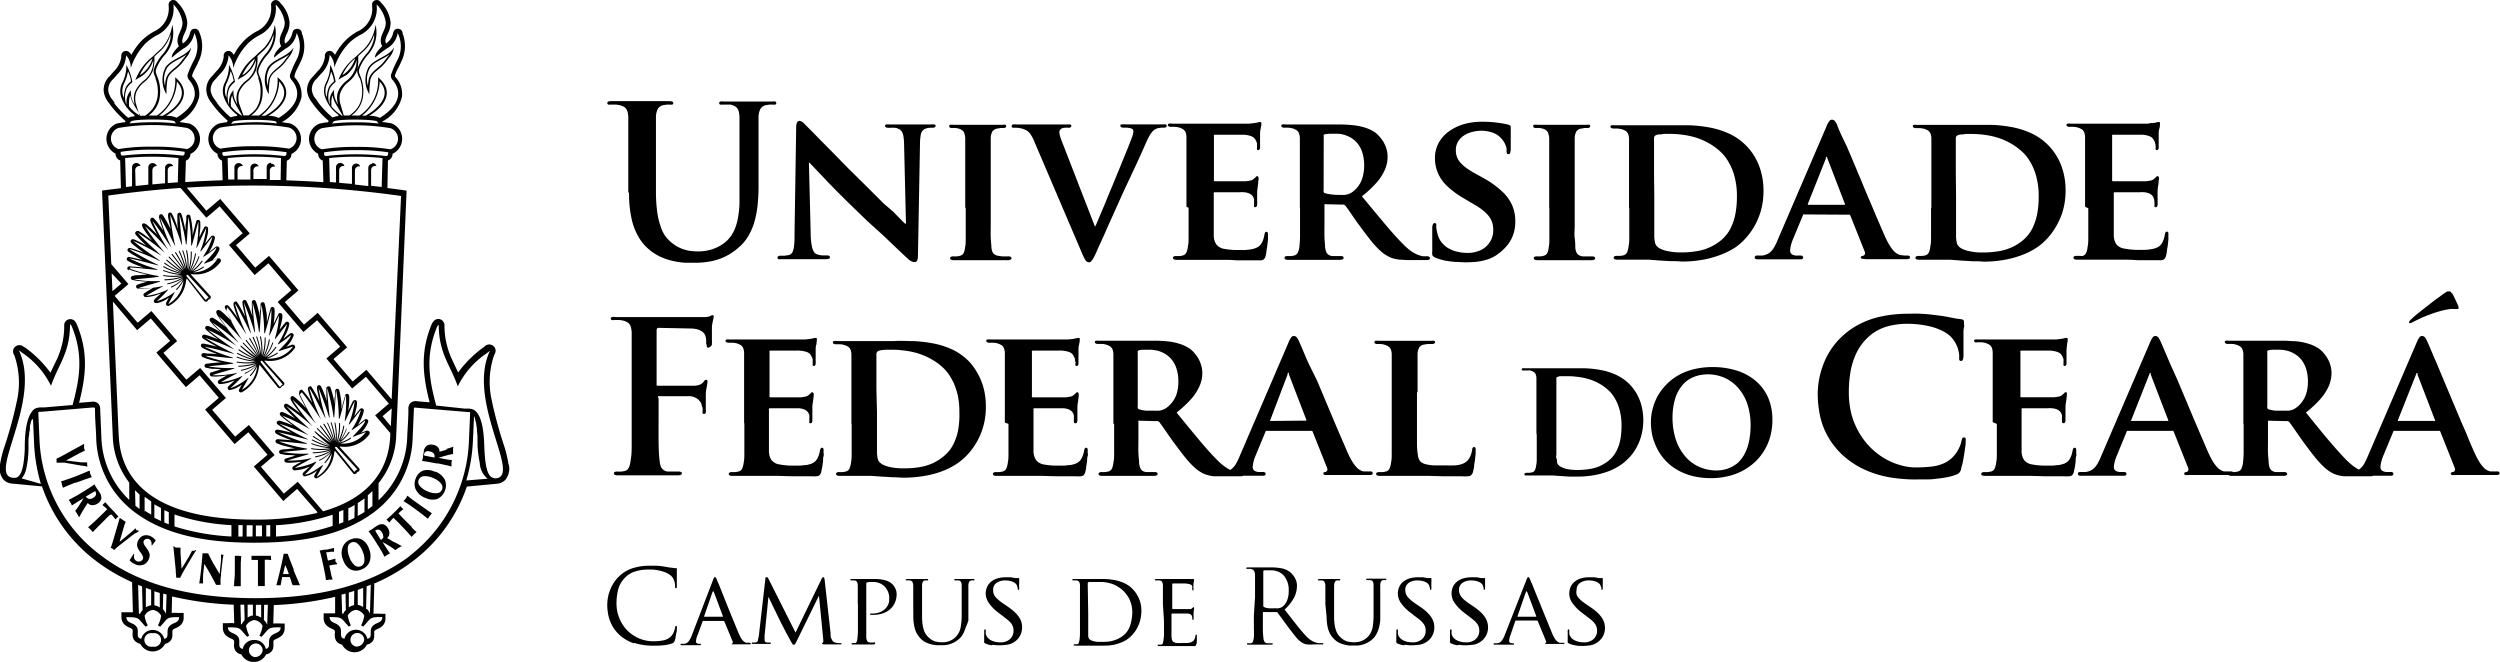 <svg xmlns="http://www.w3.org/2000/svg" viewBox="0 0 302.88 80.19"><title>logo_ufrussas</title><g id="Camada_2" data-name="Camada 2"><g id="Camada_1-2" data-name="Camada 1"><path d="M61.61,56.28a14,14,0,0,0-.52-2.22,50.38,50.38,0,0,1-1.53-5.63,10.06,10.06,0,0,1,.26-5.28l.12-.28a.74.74,0,0,0-.17-.95.76.76,0,0,0-1,0,2.78,2.78,0,0,1-.27.21,14.06,14.06,0,0,0-3,3c-.21-.47-.44-.93-.65-1.4a9.72,9.72,0,0,1-1-4.06v-.25a.77.77,0,0,0-.52-.74.75.75,0,0,0-.84.29,1.34,1.34,0,0,0-.18.28l0,0v0c-1.39,3.36-1.12,6.15-.26,9.49l-1.47-.12a1,1,0,0,0-.84.19,1,1,0,0,0-.26.8c0,1.07-.09,2.13-.14,3.2a10.94,10.94,0,0,1-3.48,7.8l0-2.07A9.67,9.67,0,0,0,48,52.82L49.26,23.1,48.62,23l-1.68-.22L47,19.44a.82.82,0,0,0,.35-.23.88.88,0,0,0,.21-.58,2,2,0,0,0-.17-3.7h-.06c-.31-.06-.63-.1-1-.15l0-.06a4.65,4.65,0,0,0,2.37-3,3,3,0,0,0-.8-2.39.22.22,0,0,1-.06-.15,3.64,3.64,0,0,1,.35-.84c.15-.3.31-.59.43-.89a4.18,4.18,0,0,0,.15-3.41.56.56,0,0,1,0-.12.59.59,0,0,0-.56-.44c-.38,0-.53.28-.6.59a2,2,0,0,1-.84,1.2.74.74,0,0,1-.07-.45A2.81,2.81,0,0,1,47,4.05a2.82,2.82,0,0,0,.32-1.34A3.93,3.93,0,0,0,46.17.33L46.09.22a.57.57,0,0,0-.7-.16.56.56,0,0,0-.3.64s0,.07,0,.1a3,3,0,0,1-1.53,2.89A6.28,6.28,0,0,0,41.9,4.86a7.37,7.37,0,0,0-1.31,1.78l-.13-.17-.1-.11a.58.58,0,0,0-.62-.16.57.57,0,0,0-.38.5.49.49,0,0,0,0,.12s0,.06,0,.1a3,3,0,0,1-.88,1.71l-.53.61A2.29,2.29,0,0,0,37.2,11a2.78,2.78,0,0,0,.62,1.45c.09.13.18.26.28.38a11.47,11.47,0,0,0,1.73,1.82l-.12.17c-.29,0-.58.08-.87.13h-.06a2,2,0,0,0-.23,3.68.81.81,0,0,0,.21.59.71.71,0,0,0,.34.23l.08,2.62c-1.5-.1-3-.17-4.49-.22l.06-2.39a.82.82,0,0,0,.35-.23.83.83,0,0,0,.21-.58,2,2,0,0,0-.17-3.7h-.06c-.31-.06-.63-.1-.95-.15l0,0a4.71,4.71,0,0,0,2.39-3,3,3,0,0,0-.79-2.39.22.22,0,0,1-.06-.15A2.94,2.94,0,0,1,36,8.35c.14-.3.3-.59.43-.89a4.18,4.18,0,0,0,.14-3.41s0-.08,0-.12A.58.58,0,0,0,36,3.49c-.39,0-.54.28-.6.59a2,2,0,0,1-.85,1.2.83.83,0,0,1-.07-.45,3.17,3.17,0,0,1,.28-.78,2.82,2.82,0,0,0,.32-1.34A3.88,3.88,0,0,0,33.93.33a.76.76,0,0,0-.08-.11.57.57,0,0,0-1,.48s0,.07,0,.1a3.06,3.06,0,0,1-1.54,2.89,6.45,6.45,0,0,0-1.67,1.17,7.37,7.37,0,0,0-1.31,1.78l-.13-.17a.52.52,0,0,0-.1-.11.58.58,0,0,0-.62-.16.59.59,0,0,0-.38.5s0,.08,0,.12,0,.06,0,.1a3,3,0,0,1-.89,1.71c-.18.2-.34.41-.53.61A2.24,2.24,0,0,0,25,11a2.63,2.63,0,0,0,.62,1.45,3.28,3.28,0,0,0,.27.38,12.14,12.14,0,0,0,1.71,1.8l-.14.19c-.29,0-.58.08-.87.13h0a2,2,0,0,0-.24,3.68.86.86,0,0,0,.21.59.71.71,0,0,0,.34.23l.07,2.39c-1.51.05-3,.12-4.53.22l.08-2.6a.86.86,0,0,0,.34-.23.83.83,0,0,0,.21-.58,2,2,0,0,0-.17-3.7h-.05l-1-.15-.06-.08a4.65,4.65,0,0,0,2.34-3,3,3,0,0,0-.8-2.39.22.22,0,0,1-.06-.15,3.64,3.64,0,0,1,.35-.84c.15-.3.31-.59.43-.89a4.18,4.18,0,0,0,.15-3.41l-.05-.12a.57.57,0,0,0-.55-.44c-.38,0-.53.28-.6.59a2,2,0,0,1-.85,1.2.74.74,0,0,1-.06-.45,2.78,2.78,0,0,1,.27-.78,3,3,0,0,0,.33-1.34A4,4,0,0,0,21.53.33L21.44.22a.57.57,0,0,0-.7-.16.58.58,0,0,0-.3.64.44.44,0,0,1,0,.1,3.05,3.05,0,0,1-1.53,2.89,6.5,6.5,0,0,0-1.68,1.17,7.65,7.65,0,0,0-1.31,1.78l-.13-.17a.52.52,0,0,0-.1-.11.56.56,0,0,0-.61-.16.58.58,0,0,0-.39.5.49.49,0,0,1,0,.12v.1a3,3,0,0,1-.88,1.71c-.18.2-.35.41-.54.61A2.28,2.28,0,0,0,12.56,11a2.7,2.7,0,0,0,.62,1.45l.27.38a12.91,12.91,0,0,0,1.77,1.85l-.11.14c-.29,0-.58.08-.87.13h-.05A2,2,0,0,0,14,18.61a.86.86,0,0,0,.21.59.7.7,0,0,0,.35.23l.09,3.37L13,23l-.64.09,1.3,29.73a9.65,9.65,0,0,0,2,5.65l0,2.1a10.93,10.93,0,0,1-3.38-7.7c-.05-1.07-.09-2.13-.14-3.2a1,1,0,0,0-.26-.8,1,1,0,0,0-.84-.19l-1.46.12c.86-3.34,1.13-6.13-.27-9.49v0l0,0A1.89,1.89,0,0,0,9.14,39a.74.74,0,0,0-1.36.45,2,2,0,0,0,0,.25,9.56,9.56,0,0,1-1,4.06c-.22.47-.45.93-.66,1.4a13.83,13.83,0,0,0-3-3L2.85,42a.76.76,0,0,0-1,0,.75.75,0,0,0-.17.95,2.36,2.36,0,0,1,.12.28,10.06,10.06,0,0,1,.26,5.28A50.33,50.33,0,0,1,.56,54.06,13,13,0,0,0,0,56.28a2.21,2.21,0,0,0,.42,1.83,1.63,1.63,0,0,0,1.07.48h0l3.6.34h0A19,19,0,0,0,11.69,68,22,22,0,0,0,16,70.53l.1,3.65c-.27,0-.54,0-.78,0h-.61l0,.61a1.23,1.23,0,0,0,.38.88,2.34,2.34,0,0,0,.68.4.72.72,0,0,1,.29.22,1.23,1.23,0,0,1,0,.43,1.41,1.41,0,0,0,.15.76,1,1,0,0,0,.21.24A1.23,1.23,0,0,0,17,78a1.68,1.68,0,0,0,3,0,1.13,1.13,0,0,0,.53-.25c.44-.36.34-.78.36-1.27,0,0,0-.08,0-.11s0,0,0,0a.8.8,0,0,1,.29-.22,2.39,2.39,0,0,0,.69-.4,1.23,1.23,0,0,0,.38-.88l0-.61h-.6a6.08,6.08,0,0,0-.85,0l.05-2a39.13,39.13,0,0,0,7.46,1l.07,2.24a7.47,7.47,0,0,0-.82,0H27l0,.6a1.25,1.25,0,0,0,.38.89,2.44,2.44,0,0,0,.68.4.58.58,0,0,1,.29.22,1.22,1.22,0,0,1,0,.43,1.42,1.42,0,0,0,.15.76,1.07,1.07,0,0,0,.74.48,1.68,1.68,0,0,0,3,0,1.12,1.12,0,0,0,.53-.24c.44-.36.34-.79.36-1.28a.52.52,0,0,1,0-.11.06.06,0,0,1,0,0,.63.63,0,0,1,.29-.22,2.65,2.65,0,0,0,.69-.4,1.29,1.29,0,0,0,.38-.89l0-.6H34a8.8,8.8,0,0,0-.89,0l.06-2.23a39.51,39.51,0,0,0,7.43-1h0l0,2c-.27,0-.54,0-.78,0h-.61l0,.61a1.23,1.23,0,0,0,.38.88,2.22,2.22,0,0,0,.68.4.8.8,0,0,1,.29.22,1.23,1.23,0,0,1,0,.43,1.41,1.41,0,0,0,.15.76,1,1,0,0,0,.21.24,1.23,1.23,0,0,0,.53.25,1.68,1.68,0,0,0,3,0,1.13,1.13,0,0,0,.53-.25c.44-.36.34-.78.36-1.27a.36.36,0,0,1,0-.11.09.09,0,0,1,0,0,.8.8,0,0,1,.29-.22,2.39,2.39,0,0,0,.69-.4,1.27,1.27,0,0,0,.38-.88l0-.61h-.6a6.06,6.06,0,0,0-.85,0l.1-3.61-.12,0A22.38,22.38,0,0,0,50,68a19,19,0,0,0,6.56-9.05h0l3.6-.34h0a1.63,1.63,0,0,0,1.07-.48,2.18,2.18,0,0,0,.42-1.83m-14.3-4.66-1-1.22,1.11-.94Zm-.72-32.75a31.18,31.18,0,0,0-7,0c-.4.05-.36-.14-.37-.43a24.32,24.32,0,0,1,3.91-.27,25,25,0,0,1,3.86.26c0,.29,0,.49-.37.45m-1.52.93a.52.52,0,0,0-.52.49l0,2.22L43,22.36V20.64a.51.51,0,0,1,.52-.49h.12a.52.52,0,0,0-1,.13v2h0l-1.55-.13,0-1.55a.5.5,0,0,1,.52-.49h.12a.51.51,0,0,0-.5-.36.5.5,0,0,0-.52.49l0,1.87h0l-.75-.06h0l-.08-2.9a31.7,31.7,0,0,1,6.46,0l-.1,3.5-1.28-.14,0-1.92a.5.5,0,0,1,.52-.49h.12a.52.52,0,0,0-.51-.36m-6.53-7.33c-.09-.12-.18-.25-.26-.38a2,2,0,0,1-.52-1.15,1.7,1.7,0,0,1,.56-1.32c.2-.21.35-.4.55-.62a3.38,3.38,0,0,0,1.05-2.3,2.19,2.19,0,0,1,.56,1.55,7.89,7.89,0,0,1,1.81-3,6.26,6.26,0,0,1,1.54-1.07A3.55,3.55,0,0,0,45.62.53a3.83,3.83,0,0,1,1.12,2.2c0,.8-.5,1.28-.6,2a1.34,1.34,0,0,0,.16.86c-.3.33-.91.89-.86,1.4a12.56,12.56,0,0,1,1.4-1.1A2.6,2.6,0,0,0,48.18,4a3.58,3.58,0,0,1,0,3.22,12.38,12.38,0,0,0-.81,1.85.72.72,0,0,0,.17.59c1.55,1.81.32,3.48-1.52,4.62a2.92,2.92,0,0,0-1.09-.25l-.22,0c1.72-1,3.25-2.87,1.09-4.67A5.09,5.09,0,0,1,43.56,14h-1A3.31,3.31,0,0,0,44,11.48a4.67,4.67,0,0,0-.29-2.12c-.19-.53-.33-.64-.11-1.19a5.64,5.64,0,0,1,.88-1.44A4,4,0,0,0,45.5,3a5.33,5.33,0,0,1-1.28,2.82c-.13.14-.28.28-.45.43s-.58.57-.88.8A6.48,6.48,0,0,0,41,9.67a5.65,5.65,0,0,1,.58-.36L42,9.07A3.87,3.87,0,0,0,43.2,7.29,3,3,0,0,1,42,9.77,3.4,3.4,0,0,0,41,11a2.28,2.28,0,0,0-.17.79,3.11,3.11,0,0,0,.13.87,2.75,2.75,0,0,1-.17-.29,2.48,2.48,0,0,1-.31-1.48,1.94,1.94,0,0,0-.54,1.4c0,.12,0,.25,0,.38A2.73,2.73,0,0,1,40,10.64a3,3,0,0,1,.66-.72A6.8,6.8,0,0,0,40,7.83a4.67,4.67,0,0,1-.45,2.08,2.24,2.24,0,0,0-.2,1.75A4.45,4.45,0,0,0,41,13.91a.38.38,0,0,0,0,.15,2.45,2.45,0,0,0-.72.17h0a11.27,11.27,0,0,1-1.69-1.76m5-3a4.53,4.53,0,0,1,.27,2,3.13,3.13,0,0,1-.66,1.73,4.35,4.35,0,0,1-.87.79l-.62,0h0s0,0-.06,0l-.4-1.35a2.42,2.42,0,0,1-.11-.8,1.83,1.83,0,0,1,.15-.73,3,3,0,0,1,.91-1.17,3.25,3.25,0,0,0,1.06-1.4A4.29,4.29,0,0,0,43.4,7.3l0-.5.46-.43c.16-.14.32-.29.47-.45a4.32,4.32,0,0,0,1-1.77c0,.15,0,.3,0,.45a4.15,4.15,0,0,1-1,2h0A5.71,5.71,0,0,0,43.4,8.1c-.24.61-.09.76.12,1.33m-2,4.58h-.1l-.37-.27a4.64,4.64,0,0,1-.9-.87v-.19c0-.12,0-.24,0-.36a2.25,2.25,0,0,1,.15-.78,3,3,0,0,0,.32.94l.18.31Zm4.2.77.14.19a21.49,21.49,0,0,0-2.78-.15,24.62,24.62,0,0,0-2.85.15l.18-.24c.31-.33,5-.31,5.31,0M43.88,14A5.54,5.54,0,0,0,46,9.87c1.22,1.34.43,2.67-1,3.7a8.09,8.09,0,0,1-.69.44l-.43,0M43,7.16v0a3.65,3.65,0,0,1-1.17,1.7,2.46,2.46,0,0,1-.34.22l0,0a5.88,5.88,0,0,1,1.53-2l0,0m-3.44,4.71c0-.09-.07-.18-.09-.27A2.09,2.09,0,0,1,39.7,10a7.36,7.36,0,0,0,.41-1.32,4.06,4.06,0,0,1,.36,1.18,3,3,0,0,0-.62.7h0v0a3,3,0,0,0-.25,1.3M39,18.09a1.35,1.35,0,0,1,0-2.56,24.78,24.78,0,0,1,8.3,0,1.35,1.35,0,0,1,0,2.56,23.79,23.79,0,0,0-4.15-.29,23.86,23.86,0,0,0-4.15.29M26.31,12.47a3.28,3.28,0,0,1-.27-.38,2.19,2.19,0,0,1-.52-1.15,1.74,1.74,0,0,1,.56-1.32c.2-.21.35-.4.55-.62a3.45,3.45,0,0,0,1.06-2.3,2.28,2.28,0,0,1,.56,1.55,7.76,7.76,0,0,1,1.8-3,6.26,6.26,0,0,1,1.54-1.07A3.57,3.57,0,0,0,33.39.53a3.87,3.87,0,0,1,1.11,2.2c0,.8-.5,1.28-.6,2a1.41,1.41,0,0,0,.16.86c-.3.33-.91.89-.85,1.4a12.44,12.44,0,0,1,1.39-1.1A2.57,2.57,0,0,0,35.94,4a3.55,3.55,0,0,1,0,3.22,13.51,13.51,0,0,0-.81,1.85.72.72,0,0,0,.17.59c1.56,1.82.31,3.49-1.54,4.63a2.77,2.77,0,0,0-1.11-.26h-.14c1.73-1,3.27-2.88,1.11-4.68A5.1,5.1,0,0,1,31.37,14h-.95a3.28,3.28,0,0,0,1.38-2.49,4.54,4.54,0,0,0-.28-2.12c-.2-.53-.33-.64-.12-1.19a5.68,5.68,0,0,1,.89-1.44,4,4,0,0,0,1-3.76A5.39,5.39,0,0,1,32,5.79l-.46.43c-.31.26-.57.57-.88.8a6.57,6.57,0,0,0-1.86,2.65c.19-.13.38-.25.58-.36a2.81,2.81,0,0,0,.36-.24A3.79,3.79,0,0,0,31,7.29a2.91,2.91,0,0,1-1.19,2.48,3.43,3.43,0,0,0-1,1.26,2.27,2.27,0,0,0-.16.79,2.76,2.76,0,0,0,.12.87l-.17-.29a2.64,2.64,0,0,1-.31-1.48,2,2,0,0,0-.54,1.4,2.41,2.41,0,0,0,0,.38,2.73,2.73,0,0,1,.06-2.06,2.8,2.8,0,0,1,.66-.72,6.79,6.79,0,0,0-.73-2.09,4.53,4.53,0,0,1-.45,2.08,2.24,2.24,0,0,0-.2,1.75,4.51,4.51,0,0,0,1.64,2.25.33.33,0,0,0,0,.14,2.59,2.59,0,0,0-.78.17h0a11.06,11.06,0,0,1-1.67-1.75m5-3a4.4,4.4,0,0,1,.27,2A3.2,3.2,0,0,1,31,13.19a4.35,4.35,0,0,1-.87.79l-.64,0h0s0,0,0,0L29,12.63a2.43,2.43,0,0,1-.12-.8A2.26,2.26,0,0,1,29,11.1a3.25,3.25,0,0,1,.91-1.17A3.28,3.28,0,0,0,31,8.53a4.28,4.28,0,0,0,.2-1.23l0-.5.46-.43a4,4,0,0,0,.47-.45,4.32,4.32,0,0,0,1-1.77,3.42,3.42,0,0,1,0,.45,4.15,4.15,0,0,1-1,2h0a5.42,5.42,0,0,0-.91,1.49c-.25.61-.1.76.11,1.33m-2,4.57h-.1l-.37-.26a4.32,4.32,0,0,1-.89-.87v-.19a2.16,2.16,0,0,1,0-.36,2.26,2.26,0,0,1,.16-.78,3,3,0,0,0,.32.94l.17.31Zm4.11.78.14.19a21.49,21.49,0,0,0-2.78-.15A24.74,24.74,0,0,0,28,15l.18-.24c.31-.33,5-.31,5.31,0M31.69,14a5.51,5.51,0,0,0,2.14-4.12c1.22,1.34.44,2.67-1,3.7a6.46,6.46,0,0,1-.71.44l-.42,0m-.84-6.83,0,0a3.65,3.65,0,0,1-1.17,1.7,2,2,0,0,1-.34.22l0,0a5.85,5.85,0,0,1,1.52-2l0,0m-3.44,4.71c0-.09-.07-.18-.1-.27a2.14,2.14,0,0,1,.2-1.62,6.63,6.63,0,0,0,.41-1.32,4.07,4.07,0,0,1,.37,1.18,2.76,2.76,0,0,0-.62.7h0v0a3.09,3.09,0,0,0-.24,1.3m-.74,6.22a1.35,1.35,0,0,1,0-2.56,24.78,24.78,0,0,1,8.3,0,1.35,1.35,0,0,1,0,2.56,23.79,23.79,0,0,0-4.15-.29,23.86,23.86,0,0,0-4.15.29m6.12,1.71a.52.52,0,0,0-.52.49v1.48H30.7V20.64a.51.51,0,0,1,.52-.49h.12a.52.52,0,0,0-1,.13v1.47l-1.56,0,0-1.14a.5.5,0,0,1,.52-.49h.12a.51.51,0,0,0-.5-.36.5.5,0,0,0-.52.49l0,1.5h-.75l-.07-2.6a31.7,31.7,0,0,1,6.46,0L34,21.81l-1.31,0h0l0-1.14a.5.5,0,0,1,.52-.49h.12a.52.52,0,0,0-.51-.36m-5.51-.94c-.4.05-.36-.14-.37-.43a24.32,24.32,0,0,1,3.91-.27,25,25,0,0,1,3.86.26c0,.29,0,.49-.37.45a31.18,31.18,0,0,0-7,0m21.25,4.85L47.45,48.38,44.39,44.8l-1.66,1.42L40.4,43.5l1.66-1.42L38.49,37.9l-1.66,1.43L34.5,36.6l1.66-1.42L32.59,31l-1.67,1.43L28.59,29.7l1.67-1.42L26.68,24.1,25,25.53l-2.38-2.8h0a128.77,128.77,0,0,1,25.89,1M13.9,12.47l-.27-.38a2.19,2.19,0,0,1-.52-1.15,1.77,1.77,0,0,1,.56-1.32c.21-.21.36-.4.55-.62a3.45,3.45,0,0,0,1.06-2.3,2.24,2.24,0,0,1,.56,1.55,7.89,7.89,0,0,1,1.8-3,6.31,6.31,0,0,1,1.55-1.07A3.58,3.58,0,0,0,21,.53a3.81,3.81,0,0,1,1.11,2.2c0,.8-.49,1.28-.59,2a1.34,1.34,0,0,0,.15.86c-.29.33-.91.89-.85,1.4a12.44,12.44,0,0,1,1.39-1.1A2.58,2.58,0,0,0,23.54,4a3.61,3.61,0,0,1,0,3.22,12.46,12.46,0,0,0-.82,1.85.76.76,0,0,0,.17.59c1.55,1.8.34,3.46-1.49,4.6a3,3,0,0,0-1.07-.23l-.21,0c1.72-1,3.26-2.87,1.1-4.67A5.1,5.1,0,0,1,19,14H18a3.28,3.28,0,0,0,1.38-2.49,4.54,4.54,0,0,0-.28-2.12c-.19-.53-.33-.64-.12-1.19a5.68,5.68,0,0,1,.89-1.44,4,4,0,0,0,1-3.76,5.39,5.39,0,0,1-1.27,2.82l-.46.43c-.31.26-.57.57-.88.8a6.57,6.57,0,0,0-1.86,2.65c.19-.13.39-.25.58-.36a2.81,2.81,0,0,0,.36-.24,3.72,3.72,0,0,0,1.23-1.78,2.91,2.91,0,0,1-1.19,2.48,3.54,3.54,0,0,0-1,1.26,2.27,2.27,0,0,0-.16.79,2.76,2.76,0,0,0,.12.87l-.17-.29a2.56,2.56,0,0,1-.3-1.48,2,2,0,0,0-.55,1.4,2.41,2.41,0,0,0,0,.38,2.73,2.73,0,0,1,.06-2.06,2.8,2.8,0,0,1,.66-.72,6.79,6.79,0,0,0-.73-2.09,4.53,4.53,0,0,1-.45,2.08,2.29,2.29,0,0,0-.2,1.75,4.51,4.51,0,0,0,1.64,2.25.24.24,0,0,0,0,.15,2.18,2.18,0,0,0-.77.19,11.93,11.93,0,0,1-1.7-1.78m5-3a4.4,4.4,0,0,1,.28,2,3.29,3.29,0,0,1-.66,1.73,4.35,4.35,0,0,1-.87.79l-.63,0h0s0,0-.05,0l-.4-1.35a2.43,2.43,0,0,1-.12-.8,2.26,2.26,0,0,1,.15-.73,3.25,3.25,0,0,1,.91-1.17,3.28,3.28,0,0,0,1.07-1.4,4.28,4.28,0,0,0,.2-1.23l0-.5.46-.43a5.11,5.11,0,0,0,.48-.45,4.4,4.4,0,0,0,1-1.77,2.28,2.28,0,0,1,0,.45,4.15,4.15,0,0,1-1,2h0a5.42,5.42,0,0,0-.91,1.49c-.25.61-.1.76.11,1.33M17,14h-.1l-.38-.26a4.32,4.32,0,0,1-.89-.87v-.19a2.16,2.16,0,0,1,0-.36,2.26,2.26,0,0,1,.16-.78,3,3,0,0,0,.32.94l.17.31Zm4.18.77.14.19a21.49,21.49,0,0,0-2.78-.15,24.74,24.74,0,0,0-2.85.15l.18-.24c.31-.33,5-.31,5.31,0M19.3,14a5.53,5.53,0,0,0,2.13-4.12c1.22,1.34.44,2.67-1,3.7-.23.16-.46.3-.7.44l-.42,0Zm-.85-6.83,0,0a3.71,3.71,0,0,1-1.16,1.7,2.56,2.56,0,0,1-.35.22l0,0a5.75,5.75,0,0,1,1.53-2l0,0M15,11.87c0-.09-.07-.18-.1-.27a2.14,2.14,0,0,1,.2-1.62,6.63,6.63,0,0,0,.41-1.32,4.07,4.07,0,0,1,.37,1.18,2.76,2.76,0,0,0-.62.7h0v0a3.09,3.09,0,0,0-.24,1.3m-.66,6.22a1.35,1.35,0,0,1,0-2.56,24.78,24.78,0,0,1,8.3,0,1.35,1.35,0,0,1,0,2.56,23.79,23.79,0,0,0-4.15-.29,23.86,23.86,0,0,0-4.15.29m.24.34a24.32,24.32,0,0,1,3.91-.27,24.79,24.79,0,0,1,3.86.26c0,.29,0,.49-.37.45a31.09,31.09,0,0,0-7,0h0c-.41.05-.37-.14-.38-.43m7,3.67-1.3.1,0-1.56a.5.5,0,0,1,.52-.49H21a.53.53,0,0,0-1,.13l0,1.94-1.54.14,0-1.73a.51.51,0,0,1,.53-.49H19a.52.52,0,0,0-.51-.36.51.51,0,0,0-.52.49v2.12h0l-1.54.16-.05-1.93a.51.51,0,0,1,.52-.49h.12a.51.51,0,0,0-.5-.36.5.5,0,0,0-.52.49l0,2.33h0l-.74.09-.1-3.51a31.7,31.7,0,0,1,6.46,0l-.08,2.9Zm-8.5,1.61c3-.41,5.86-.72,8.75-.92L25,26.38,26.61,25l2.79,3.25-1.66,1.43,3.11,3.64,1.67-1.42,2.78,3.25-1.66,1.43,3.12,3.64,1.66-1.42L41.21,42l-1.67,1.43,2.77,3.22.35.42,1.67-1.42,2.78,3.25-1.66,1.42,1.83,2.14,0,.33c-.15,3.7-2.12,7.43-8.14,9.16l-2.71-3.17-.36-.41L34.39,59.8l-2.78-3.25h0l1.66-1.42-3.12-3.64L28.49,52.9,25.7,49.65l1.67-1.43-3.12-3.64L22.58,46,19.8,42.75l1.66-1.43-3.12-3.64L16.68,39.1l-2.79-3.25,1.67-1.43L13.48,32Zm32,35.75,0,1.86-.13.1-.43.32V60c.21-.18.41-.36.6-.55m-1,.9,0,1.68c-.27.17-.54.33-.82.48V60.94h0c.29-.18.57-.37.85-.58m-1.25,2.38c-.24.13-.49.24-.74.36l0-1.51c.27-.13.52-.26.77-.41ZM41.07,62l.53-.22,0,1.48c-.17.08-.35.14-.53.21h0Zm-.58,1.69-.11,0h0A26.71,26.71,0,0,1,33.44,65l0-1.37a26.29,26.29,0,0,0,6.86-1.27l0,1.45.11,0M13.62,35.28l-.09-2.17,1.17,1.25Zm.76,17.52-.7-16.27L16.61,40l1.66-1.42,2.34,2.72-1.67,1.42,3.58,4.18,1.66-1.43,2.33,2.73-1.66,1.42,3.57,4.18,1.66-1.43,2.33,2.72-1.66,1.43,3.57,4.18L36,59.23l2.47,2.83-.11.1a32,32,0,0,1-7.53.79c-12.64,0-16.23-5.1-16.44-10.15M32.74,63.62l0,1.37h-.48V63.63Zm-1,0,0,1.36H31V63.66h.79M30.59,65h-.71l0-1.36h.73Zm-1.2,0h-.51l0-1.38h0l.52,0Zm-1.25,0a27,27,0,0,1-7-1.22l0-1.45h0a25.66,25.66,0,0,0,6.9,1.29l0,1.38Zm-8.23-1.69h0l0-1.5.54.24,0,1.47.1,0-.1,0h0l-.52-.21m-.43-1.71v1.52l-.8-.39V61.1c.26.16.54.31.82.45m-2,.43h0l-.07-.05.07,0,0-1.7.07,0,.73.52v1.6l0,0,0,0h0c-.26-.15-.51-.3-.76-.47M17,61.69l-.05,0h0l-.31-.23-.23-.18-.05-1.88.55.52,0,1.77a.1.1,0,0,1,.05,0M1.72,57.89c-3.43,0,3.15-8.81.76-15-.2-.54-.31-.55.21-.15a10.27,10.27,0,0,1,3.49,4c.87-2.52,2.2-3.87,2.3-7.11,0-.3,0-.53.21-.1,1.47,3.55.94,6.42.1,9.55H8.64l-3.27.28-.46,0a1.51,1.51,0,0,0-.74.19C3,50.5,3,53.34,3,54.47c-.1,1.81-.32,3.42-1.23,3.42m.86.07a2.69,2.69,0,0,0,.56-1.21,12.23,12.23,0,0,0,.26-2.26c0-.2,0-.47,0-.8h0v0h0v0h0v0h0v-.07h0v0h0v0h0c0-.3,0-.62.08-.94h0v0h0v0h0q0-.3.09-.6h0V51.7h0c0-.16.07-.32.11-.47h0c0-.15.1-.3.15-.43h0v0H4v0H4v0H4v0H4v0H4l0,0h0l0,0h0l0,0h0l0,0h0l0,0h0v0h0l.13,2.95v0h0a20.59,20.59,0,0,0,.82,4.87ZM18.5,78.34a.83.83,0,1,1,0-1.62.83.83,0,1,1,0,1.62m3.2-3.57c0,.8-.87.59-1.27,1.22-.27.43,0,1-.26,1.29a.83.83,0,0,1-.27.12,1.44,1.44,0,0,0-2.79,0,.74.74,0,0,1-.27-.12c-.31-.26,0-.86-.26-1.29-.4-.63-1.24-.42-1.27-1.22,1.7,0,1.33.13,2.34,1.16l.25-.17a3.43,3.43,0,0,1-.38-1.17,1.36,1.36,0,0,1,1-.7,1.36,1.36,0,0,1,1,.7,3.43,3.43,0,0,1-.38,1.17l.25.17c1-1,.64-1.19,2.34-1.16m-5-3.91.48.19.07,2.86a1.62,1.62,0,0,0-.28.39l-.05.09-.12-.06Zm.82.32c.25.1.51.19.76.27v1.87a2.15,2.15,0,0,0-.64.26l0-2.36Zm1.81,2.42a2,2,0,0,0-.66-.27V71.59l-.14,0h0l.8.25,0,1.8Zm.29-1.72h0l.75.2L20.18,72l-.07,2.34-.05,0,0-.09a2.18,2.18,0,0,0-.33-.45h0l.05-2ZM30.82,79.6a.83.83,0,1,1,1-.81.92.92,0,0,1-1,.81M34,76c0,.79-.88.58-1.27,1.21-.27.43,0,1-.27,1.29a.57.57,0,0,1-.26.12,1.36,1.36,0,0,0-1.4-1.08,1.34,1.34,0,0,0-1.39,1.08.61.61,0,0,1-.27-.12c-.31-.25,0-.86-.26-1.29-.4-.63-1.24-.42-1.27-1.21,1.7,0,1.33.12,2.34,1.15l.24-.16a3.92,3.92,0,0,1-.38-1.17,1.34,1.34,0,0,1,1-.7,1.31,1.31,0,0,1,1,.7A3.43,3.43,0,0,1,31.43,77l.24.16c1-1,.65-1.19,2.35-1.15m-3.38-2.77v1.32a1.9,1.9,0,0,0-.64.25l0-1.58h-.41l.05,1.89a2,2,0,0,0-.31.43l-.05.08-.09,0v-.13l-.06-2.24-.49,0c.5,0,1,0,1.48,0h.53Zm1,0,0,1.59a1.92,1.92,0,0,0-.64-.26V73.27h.51l.94,0-.07,2.24v.16h0l-.05-.08a2,2,0,0,0-.36-.48L32,73.25h-.35m11.25.06a2.15,2.15,0,0,0-.64.26l0-1.78-.24.07c.43-.12.85-.25,1.27-.4l-.37.13Zm-1,.59a1.62,1.62,0,0,0-.28.39l-.05.09-.12-.06-.07-2.28h0l.61-.16-.13,0Zm1.22,4.43a.83.83,0,1,1,1-.81.93.93,0,0,1-1,.81m3.2-3.57c0,.8-.88.59-1.27,1.22-.27.43,0,1-.27,1.29a.67.67,0,0,1-.27.12,1.43,1.43,0,0,0-2.78,0,.74.74,0,0,1-.27-.12c-.31-.26,0-.86-.27-1.29-.39-.63-1.23-.42-1.26-1.22,1.7,0,1.33.13,2.34,1.16l.24-.17a3.92,3.92,0,0,1-.38-1.17,1.37,1.37,0,0,1,1-.7,1.36,1.36,0,0,1,1,.7,3.43,3.43,0,0,1-.38,1.17l.24.17c1-1,.65-1.19,2.35-1.16m-3-1.44V71.46l.79-.28-.13,0,0,2.36a2.06,2.06,0,0,0-.65-.26m1,.53.07-2.77h0l.5-.2h0l-.1,3.46-.05,0,0-.09a1.81,1.81,0,0,0-.33-.44m5.25-6.44c-5.33,4-12.2,5.14-18.71,5.14h0c-6.5,0-13.37-1.09-18.7-5.14A18.44,18.44,0,0,1,4.78,53.2l-.13-3c0-.25,0-.3.11-.31H5l6.19-.52c.36,0,.31,0,.32.31,0,1.07.1,2.13.14,3.2A11.62,11.62,0,0,0,16.25,62c4.08,3.11,9.6,3.75,14.57,3.75v0s0,0,0,0c5,0,10.49-.64,14.56-3.75A11.62,11.62,0,0,0,50,52.91c.05-1.07.09-2.13.14-3.2,0-.36,0-.35.33-.31l6.19.52h.18c.14,0,.12.06.11.31l-.13,3a18.46,18.46,0,0,1-7.33,14.22m7-9.24a20.08,20.08,0,0,0,.81-4.87h0v0l.13-2.95h0l0,0h0l0,0h0l0,0h0l0,0h0l0,0h0v0h0v0h0v0h0v0h0l0,0h0c.05.13.1.28.15.43h0c0,.15.08.31.11.47h0l0,.09h0q.06.3.09.6h0v0h0v0h0c0,.32.06.64.07.94h0v0h0v0h0v.07h0v0h0v0h0v0h0c0,.33,0,.6,0,.8a13.16,13.16,0,0,0,.27,2.26A2.69,2.69,0,0,0,59.07,58Zm3.43-.29c-.91,0-1.13-1.61-1.23-3.42-.05-1.13-.05-4-1.22-4.81a1.54,1.54,0,0,0-.74-.19l-.46,0L53,49.15h-.15c-.84-3.13-1.37-6,.1-9.55.23-.43.2-.2.21.1.1,3.24,1.43,4.59,2.3,7.11a10.27,10.27,0,0,1,3.49-4c.52-.4.41-.39.21.15-2.39,6.18,4.19,15,.76,15"/><path d="M32.83,67.71v-.22s0-.1,0-.15h0l-.76,0h-.85l-.39,0h-.36s0,.07,0,.11,0,.08,0,.13a2.46,2.46,0,0,1,0,.26v0h0l.34,0h.44c0,.25,0,.5,0,.74v.63c0,.34,0,.68,0,1s0,.53,0,.79v0h0l.25,0h.3l.28,0h0v0c0-.28,0-.55,0-.83,0-.47,0-.94,0-1.4v-.22c0-.15,0-.29,0-.44s0-.2,0-.3h.38l.39.05h0v0s0-.09,0-.14"/><path d="M54.24,54.45l-1,.28h0a.69.69,0,0,0-.18-.54,1,1,0,0,0-.58-.3,1,1,0,0,0-.76.1,1,1,0,0,0-.38.7c0,.15-.05.3-.07.45s0,.28-.06.42a2.45,2.45,0,0,1-.08.29v0h0l.79.11,1,.19.18,0,.88.19q.36.07.72.18h0l0-.24c0-.05,0-.1,0-.15s0-.1,0-.15l.06-.23v0h0l-.47-.06-.53-.1-.63-.12q.51-.17,1-.3a6.91,6.91,0,0,1,.76-.17h0a2.29,2.29,0,0,1,0-.25l0-.18c0-.06,0-.11,0-.17s0-.2.08-.29v0h0l-1,.32m-1.33,1h0l-.7-.13-.34-.07-.24-.06s0,0,0-.06a0,0,0,0,0,0,0,.61.61,0,0,1,.23-.41.74.74,0,0,1,.49,0,.79.79,0,0,1,.48.26.72.72,0,0,1,.07.54"/><path d="M52.71,57.17A2,2,0,0,0,51.3,57a1.56,1.56,0,0,0-.92.94,1.63,1.63,0,0,0,0,1.38,2.08,2.08,0,0,0,1.15,1,2,2,0,0,0,1.43.14,1.83,1.83,0,0,0,.94-2.33,2.16,2.16,0,0,0-1.17-1m.82,2.19a.69.69,0,0,1-.62.43,2.36,2.36,0,0,1-1.13-.22,2.33,2.33,0,0,1-.94-.66.71.71,0,0,1-.13-.75.73.73,0,0,1,.62-.43,2.36,2.36,0,0,1,1.14.23,2.21,2.21,0,0,1,.94.66.71.71,0,0,1,.12.74"/><path d="M51.74,61.79l-.71-.5-.17-.12L50,60.56c-.21-.16-.43-.33-.64-.51h0v0l-.13.23a.41.41,0,0,1-.07.11l-.1.12-.18.2v0h0c.25.15.49.31.73.47l.79.56.81.61.63.5v0l.15-.23a.24.24,0,0,1,.06-.09.76.76,0,0,1,.11-.14,1.63,1.63,0,0,1,.17-.2v0h0l-.62-.41"/><path d="M49.93,63.89l-1-1-.15-.16a3,3,0,0,1-.3-.32l-.21-.22h0l.29-.26.31-.24h0a.52.52,0,0,1-.11-.1l-.1-.09-.06-.07-.09-.11h0l-.53.55-.29.29-.32.3-.55.49h0l.08.07.09.09a1.63,1.63,0,0,1,.17.2l0,0v0l.25-.3a3.45,3.45,0,0,1,.26-.28l.53.52.44.45.7.75c.18.2.36.39.53.6h0a1.54,1.54,0,0,1,.17-.19l.11-.12.1-.09.22-.18h0l-.61-.57"/><path d="M47.78,65.71l-.88-.53a.72.72,0,0,0,.27-.5A1.06,1.06,0,0,0,47,64a1,1,0,0,0-.59-.49,1.09,1.09,0,0,0-.76.21c-.14.08-.26.17-.39.26l-.35.24-.26.14h0v0c.16.21.32.43.47.66s.37.57.55.86l.1.16c.16.25.32.51.47.77s.24.43.35.65h0a1.33,1.33,0,0,1,.19-.14l.12-.09.14-.08.21-.1h0l-.27-.4-.3-.45-.34-.54c.31.17.62.35.92.54a7.33,7.33,0,0,1,.64.45h0l.2-.15.15-.1a.65.65,0,0,1,.16-.09l.26-.15h0l-.89-.49M46.49,65a.71.71,0,0,1-.35.41h0l-.38-.61-.18-.29-.12-.22,0,0h0a.53.53,0,0,1,.45-.11.65.65,0,0,1,.36.33.72.72,0,0,1,.14.53"/><path d="M43.81,65.35a1.64,1.64,0,0,0-1.32,0,1.67,1.67,0,0,0-1,1,2.08,2.08,0,0,0,.09,1.51,2,2,0,0,0,.89,1.13,1.58,1.58,0,0,0,1.33,0,1.64,1.64,0,0,0,1-1,2.24,2.24,0,0,0-.1-1.53,2,2,0,0,0-.89-1.11M44.14,68a.71.71,0,0,1-1.19.47,2.33,2.33,0,0,1-.63-1,2.36,2.36,0,0,1-.18-1.14.7.7,0,0,1,1.19-.46,2.4,2.4,0,0,1,.63,1A2.32,2.32,0,0,1,44.14,68"/><path d="M40.64,68.06l0-.13a.9.9,0,0,1,0-.16s0-.06,0-.09h0l-.52.14-.39.1-.06-.26-.09-.45a2.87,2.87,0,0,1-.05-.31h0l.09,0,.17,0a3.43,3.43,0,0,1,.34-.06l.34,0h0v0l0-.13,0-.09a.43.43,0,0,0,0-.11.59.59,0,0,0,0-.13v0h0l-.54.13-.36.08-.25,0-.6.11h0v0c.07.21.13.42.18.64s.15.61.21.92l.13.58c.05.27.11.55.16.82s.06.41.08.61v0h0l.22,0,.17-.05.18,0,.24,0h0v0c0-.11-.07-.22-.1-.33l-.09-.38-.2-1,.43-.08.5-.07h0l0-.11"/><path d="M35.57,68.94c-.25-.61-.49-1.23-.72-1.85h-.07a.86.86,0,0,1-.17,0h-.24c-.12.64-.26,1.27-.41,1.9s-.31,1.28-.48,1.92v0h0l.13,0,.11,0H34v0c.06-.34.13-.67.18-1l.28,0,.18,0,.27,0h.2l.18.51c0,.16.11.32.17.48h0l.23,0,.21,0h.44v0l-.75-1.76m-.65.41-.33,0-.3,0h0c0-.18.07-.36.11-.54s.09-.38.13-.56c.08.17.16.34.23.52s.14.34.2.52Z"/><path d="M29,67.34h-.29l-.26,0h0v0c0,.29,0,.58,0,.87s0,.64,0,1,0,.67-.05,1,0,.54-.07.81h.58l.26,0h0c0-.25,0-.5,0-.75s0-.58,0-.87v-.21c0-.34,0-.68,0-1l.06-.82v0h0l-.27,0"/><path d="M27.08,67.18H27l-.09,0-.13,0h0v0c0,.21,0,.41,0,.62s-.05.5-.07.74l-.1,1h0q-.37-.6-.72-1.2c-.24-.43-.47-.86-.68-1.3H24.7l-.17,0h0c0,.34-.05.67-.08,1s-.05.54-.07.82l-.12,1-.12.82h.23l.1,0,.13,0h0c0-.18,0-.36,0-.55s0-.26,0-.4l.15-1.42c.25.41.5.82.74,1.25s.47.86.69,1.3h.28l.1,0,.16,0h0v0l0-.48c0-.21,0-.43.06-.65l0-.25c.06-.49.11-1,.17-1.47,0-.26.08-.52.13-.78v0h-.15"/><path d="M23.57,66.73h-.09l-.09,0-.15,0h0c0,.1-.09.21-.14.31s-.09.18-.14.28L22,68.91,21.87,67c0-.1,0-.2,0-.3s0-.24,0-.36v0h0l-.28,0-.12,0-.17,0L21,66.16h0l.29,2.89a.13.13,0,0,1,0,.06c0,.29.05.59.06.88v0h.26l.1,0,.13,0h0v0c.07-.15.14-.3.22-.45l.21-.39,1-1.69c.08-.12.15-.25.23-.38s.18-.28.28-.42v0h0l-.17,0"/><path d="M18.6,65.19a1.76,1.76,0,0,0-.37-.23,1.2,1.2,0,0,0-.89-.06,1.18,1.18,0,0,0-.63.65,1.06,1.06,0,0,0-.09.61,2,2,0,0,0,.4.76,1.68,1.68,0,0,1,.29.5.39.39,0,0,1,0,.3A.47.47,0,0,1,17,68a.51.51,0,0,1-.4,0,.61.61,0,0,1-.33-.32,1.06,1.06,0,0,1,0-.56h0l-.09,0h0c-.09.15-.19.29-.28.43l-.2.32h0a1.44,1.44,0,0,0,.28.27,2.6,2.6,0,0,0,.36.21,1.31,1.31,0,0,0,1,.08,1.2,1.2,0,0,0,.68-.68,1.17,1.17,0,0,0,.11-.61,2.08,2.08,0,0,0-.38-.74l-.09-.13c-.13-.17-.35-.49-.25-.72a.47.47,0,0,1,.26-.24.48.48,0,0,1,.37,0,.51.51,0,0,1,.27.27,1.16,1.16,0,0,1,.05.49h0l.07,0h0l.21-.29.23-.28h0a1.63,1.63,0,0,0-.27-.31"/><path d="M16.43,64.62l.42-.29,0,0h0l-.15-.08-.09,0-.07,0L16.41,64h0c-.08.08-.15.16-.24.24l-.23.2-1.46,1.21L15,63.85l.09-.28c.05-.12.09-.23.14-.34v0h0L15,63.07,14.88,63l-.15-.11a1.84,1.84,0,0,1-.22-.17l0,0-.81,2.8s0,0,0,0c-.09.29-.18.57-.28.85h0l.13.06.09.05.08.06.1.1h0l.37-.34.35-.28,1.54-1.2.35-.26"/><path d="M13.5,62.33a3.47,3.47,0,0,1,.25.29,3.24,3.24,0,0,1,.24.31v0l0,0,.09-.1.1-.1.06-.06.11-.09h0L13.83,62l-.29-.29-.3-.32c-.16-.18-.32-.37-.49-.55h0l-.07.07-.09.1-.19.17,0,0,0,0,.31.25.28.26-.53.53-.44.43c-.25.24-.5.48-.76.71s-.39.35-.59.52l0,0h0l.19.16.11.12.1.1.18.21v0q.27-.3.57-.6c.32-.33.66-.66,1-1l.15-.16.32-.3Z"/><path d="M10.64,60.93a.66.66,0,0,0,.49.27,1.06,1.06,0,0,0,.64-.16,1,1,0,0,0,.5-.59,1.13,1.13,0,0,0-.19-.77c-.08-.13-.17-.25-.26-.38s-.16-.24-.23-.36a2.15,2.15,0,0,1-.14-.26v0h0l-.66.45-.88.55-.16.09q-.37.24-.78.45l-.65.35h0v0l.14.19.08.13a.61.61,0,0,1,.07.14,1.39,1.39,0,0,1,.11.21h0c.13-.09.26-.18.4-.26l.45-.29.55-.33c-.18.31-.36.61-.56.91s-.29.43-.45.63h0a2.43,2.43,0,0,1,.14.2.86.86,0,0,1,.1.16l.09.15.14.27v0c.16-.3.33-.59.5-.88s.37-.59.56-.87Zm-.24-.77h0l.62-.37.29-.17.22-.12,0,0,0,0a.61.61,0,0,1,.1.45.7.7,0,0,1-.34.36.72.72,0,0,1-.53.13.72.72,0,0,1-.41-.36"/><path d="M9.16,58.49l.2-.07,1-.36.77-.25h0v0L11,57.55a.61.61,0,0,1-.05-.12.88.88,0,0,1-.05-.15c0-.09,0-.18-.07-.26v0h0l-.79.34-.9.36-1,.36-.76.25h0v0a1.89,1.89,0,0,1,.11.25.93.93,0,0,1,0,.1,1,1,0,0,1,.05.16,2.58,2.58,0,0,1,.08.26h0c.23-.11.45-.21.68-.3l.81-.33"/><path d="M9.69,56.38l.43.06.5.09h0v0l-.06-.16a.44.44,0,0,0,0-.1.28.28,0,0,1,0-.09.81.81,0,0,1,0-.16h-.35l-.31,0L8,55.79l1.66-.9.27-.13.33-.15h0v0c0-.09,0-.18-.07-.27l0-.11,0-.18,0-.28v0l-2.55,1.4,0,0c-.26.14-.52.28-.79.4h0l0,.14a.29.29,0,0,1,0,.09.41.41,0,0,1,0,.11.61.61,0,0,1,0,.14h0l.5,0,.44,0Z"/><path d="M44.67,8.11a3.34,3.34,0,0,0,.08,3.31,1.15,1.15,0,0,0,0-.19,10.81,10.81,0,0,1,.13-1.61c.24-.87,1-1.12,1.61-1.82.28-.3.48-.61.74-.92l.23-.33a2.89,2.89,0,0,0,.28-.8c-.63,1.1-2.31,1.32-3.06,2.36m2.47-1.46h0l-.08.1c-.25.3-.46.63-.73.92-.6.67-1.4,1-1.66,1.9a5.84,5.84,0,0,0-.1.84v0a2.75,2.75,0,0,1,.26-2.21c.52-.73,1.53-1,2.31-1.58"/><path d="M32.48,8.11a3.31,3.31,0,0,0,.09,3.31,1.28,1.28,0,0,1,0-.19,9.62,9.62,0,0,1,.12-1.61c.24-.87,1-1.12,1.62-1.82.27-.3.48-.61.73-.92a2.54,2.54,0,0,0,.23-.34,2.71,2.71,0,0,0,.29-.79c-.63,1.1-2.32,1.32-3.07,2.36M35,6.65h0l-.07.1c-.25.3-.47.63-.73.92-.6.67-1.4,1-1.66,1.9a3.94,3.94,0,0,0-.1.84v0a2.79,2.79,0,0,1,.25-2.21c.53-.73,1.54-1,2.31-1.58"/><path d="M20.08,8.11a3.31,3.31,0,0,0,.09,3.31,1.28,1.28,0,0,1,0-.19,9.62,9.62,0,0,1,.12-1.61c.24-.87,1-1.12,1.62-1.82.27-.3.48-.61.73-.92a1.85,1.85,0,0,0,.23-.34,2.71,2.71,0,0,0,.29-.79c-.63,1.1-2.32,1.32-3.07,2.36m2.47-1.46h0l-.07.1c-.25.3-.47.63-.73.92-.6.67-1.4,1-1.66,1.9a3.94,3.94,0,0,0-.1.84v0a2.75,2.75,0,0,1,.26-2.21c.52-.73,1.53-1,2.3-1.58"/><path d="M15.61,32.62a4.59,4.59,0,0,0,.81.29c.32.1.65.18,1,.25l.41.09-.95.09c-.25,0-.5,0-.75.08h-.05a.27.27,0,0,0-.23.24.26.26,0,0,0,.2.26l.05,0a4,4,0,0,0,.77.13,8.87,8.87,0,0,0,.89.06h.11l-.55.16c-.2.06-.4.12-.6.2h-.05a.27.27,0,0,0-.18.26.26.26,0,0,0,.2.24h.06a2.94,2.94,0,0,0,.78,0c.32,0,.63-.06.94-.11h.07L18,35.2c-.15.09-.32.19-.46.29s-.19.17-.14.32a.27.27,0,0,0,.24.18h.05a4.23,4.23,0,0,0,1.4-.3l.41-.14-.45.41c-.1.09-.23.2-.32.3a.29.29,0,0,0-.07.32.25.25,0,0,0,.23.14H19a3.23,3.23,0,0,0,1.46-.67l-.33.62h0l0,.05a.28.28,0,0,0,.06.29.29.29,0,0,0,.35,0,3.9,3.9,0,0,0,2-3,1.21,1.21,0,0,1,.08-.28L24.7,36.4c.07.08.12.16.26.15a.26.26,0,0,0,.23-.16.24.24,0,0,1,.14-.12.3.3,0,0,0,.2-.18.29.29,0,0,0-.1-.3L23.1,33.23l.29,0a3.68,3.68,0,0,0,3.32-1.49.27.27,0,0,0,0-.33.26.26,0,0,0-.27-.11h-.06l-.69.26a3.4,3.4,0,0,0,.9-1.36.07.07,0,0,1,0-.05.3.3,0,0,0-.11-.25.3.3,0,0,0-.33,0,4.11,4.11,0,0,0-.35.27l-.47.38.21-.38a4.44,4.44,0,0,0,.5-1.34.43.43,0,0,1,0,0,.29.29,0,0,0-.15-.27.28.28,0,0,0-.33.1,4.71,4.71,0,0,0-.35.41l-.33.42,0-.06c.09-.3.18-.6.25-.91a2.81,2.81,0,0,0,.08-.76v-.05a.25.25,0,0,0-.18-.26c-.16-.06-.26,0-.33.16s-.19.38-.28.57-.17.35-.25.53a.41.41,0,0,0,0-.11c0-.3.07-.59.09-.89a5,5,0,0,0,0-.78v-.05a.26.26,0,0,0-.22-.24.24.24,0,0,0-.27.17.14.14,0,0,0,0,.06c-.08.24-.14.49-.2.73l-.24.9c0-.13,0-.27,0-.4,0-.33-.05-.66-.09-1a6,6,0,0,0-.17-.84.43.43,0,0,1,0-.05A.26.26,0,0,0,22.8,26a.24.24,0,0,0-.23.23s0,0,0,.06c0,.26,0,.53-.06.8s0,.53-.05.79h0c-.07-.35-.14-.7-.23-1A6.11,6.11,0,0,0,22,26c-.05-.13-.1-.26-.3-.22a.25.25,0,0,0-.21.25v.06c0,.29,0,.58,0,.86s.05.51.07.77c-.1-.3-.21-.6-.32-.9a9.28,9.28,0,0,0-.37-.86c-.06-.12-.13-.25-.33-.2a.25.25,0,0,0-.18.24v.11c0,.3.1.61.16.91s.11.49.16.74c-.13-.26-.26-.52-.4-.77a8.61,8.61,0,0,0-.49-.83c-.08-.12-.15-.26-.35-.19a.25.25,0,0,0-.17.24v.06s0,.05,0,.07a7.64,7.64,0,0,0,.28.93c.07.23.16.45.24.68-.15-.22-.3-.44-.46-.65a7.86,7.86,0,0,0-.62-.78c-.1-.1-.21-.21-.38-.1a.25.25,0,0,0-.12.21.56.56,0,0,0,0,.07.06.06,0,0,1,0,0l0,.06a7.91,7.91,0,0,0,.41.89l.43.8c-.2-.22-.41-.43-.62-.64s-.51-.48-.77-.69l-.06,0a.26.26,0,0,0-.34,0,.26.26,0,0,0,0,.32l0,.07a7.24,7.24,0,0,0,.57.87q.28.39.57.75l-.77-.58a7.54,7.54,0,0,0-.83-.56l-.05,0h0l-.06,0a.24.24,0,0,0-.23.08.25.25,0,0,0,0,.37,7.85,7.85,0,0,0,.67.74l.59.57-.63-.35c-.29-.14-.58-.29-.88-.41l-.05,0s0,0,0,0a.27.27,0,0,0-.29.1c-.11.16,0,.28.08.38s.5.42.75.62.48.36.73.53l-.71-.27a8.87,8.87,0,0,0-.87-.29.29.29,0,0,0-.24,0,.24.24,0,0,0-.13.12c-.09.17,0,.28.14.36a7,7,0,0,0,.79.49c.28.16.56.32.85.47l-.76-.19c-.28-.07-.56-.13-.85-.18h0a.25.25,0,0,0-.28.18c-.06.19.05.26.17.32a5.54,5.54,0,0,0,.81.4l1,.38h0l-.81-.08-.8-.06h-.05a.24.24,0,0,0-.26.2.26.26,0,0,0,.16.29h0M25.25,36c.06.06.05,0,0,.07a.55.55,0,0,0-.28.24s0,0-.08,0l-2.27-2.82h0c-.11-.13.06-.27.18-.14Zm-9.54-3.59c.74,0,2.42.23,3.34.28.05,0,.07,0,0-.07a23.25,23.25,0,0,1-3.41-1.32c-.06,0-.1-.05,0,0,.81.14,2.55.62,3.5.85.06,0,.06,0,0-.06a35.36,35.36,0,0,1-3.37-1.83s-.06-.05,0-.05l.07,0a28.58,28.58,0,0,1,3.51,1.41c.05,0,.05,0,0-.05-.88-.64-2.51-1.74-3.19-2.38-.08-.07,0-.05,0,0A26.62,26.62,0,0,1,19.58,31c.05,0,.06,0,0,0-.82-.78-2.3-2.08-2.89-2.81-.05-.07-.05-.07,0,0A31.21,31.21,0,0,1,20,30.64s.05,0,0,0a30,30,0,0,1-2.45-3.25c-.06-.11-.06-.1,0,0a28.61,28.61,0,0,1,2.85,2.92s0,0,0,0a32,32,0,0,1-1.94-3.54c0-.1,0-.1,0,0,.63.69,1.7,2.38,2.34,3.3,0,0,0,0,0,0a25.35,25.35,0,0,1-1.4-3.68c0-.14,0-.08,0,0,.51.75,1.34,2.51,1.84,3.48,0,0,0,0,0,0A33.86,33.86,0,0,1,20.61,26c0-.11,0-.09,0,0A34.94,34.94,0,0,1,22,29.63s0,0,.06,0c-.09-1-.3-2.77-.31-3.58,0-.1,0-.07,0,0a23.93,23.93,0,0,1,.78,3.57s0,0,.07,0c.09-.92.16-2.6.23-3.33,0-.1,0-.08,0,0a17.68,17.68,0,0,1,.33,3.44s0,.05.08,0c.29-.88.62-2.37.79-2.88,0-.09,0-.07,0,0A15.12,15.12,0,0,1,23.79,30s0,.05.06,0c.32-.62.87-1.92,1.14-2.39.05-.1,0-.05,0,0a10.75,10.75,0,0,1-.72,2.79s0,.06.05.06c.39-.45,1.12-1.48,1.43-1.79.05-.05.05-.06,0,0a8.21,8.21,0,0,1-1.11,2.36c0,.07,0,.1,0,.1a14.08,14.08,0,0,0,1.57-1.15c.06,0,.05,0,0,0,0,.43-1,1.38-1.45,1.87q-.06.07,0,.09l1.55-.59c.08,0,.08,0,0,.05A3.43,3.43,0,0,1,23.41,33h0a4.66,4.66,0,0,0,1.26-.58c.08-.07,0-.16-.08-.1a4.58,4.58,0,0,1-1.25.57,4.81,4.81,0,0,0,1.18-1.2c.05-.09-.06-.15-.11-.07a4.68,4.68,0,0,1-1.26,1.25,5.38,5.38,0,0,0,1-1.74c0-.1-.09-.14-.12,0a5.41,5.41,0,0,1-1,1.73,7.08,7.08,0,0,0,.71-2.09c0-.1-.11-.12-.12,0a7.11,7.11,0,0,1-.7,2.05,7.1,7.1,0,0,0,.31-2.3.06.06,0,1,0-.12,0,7.19,7.19,0,0,1-.3,2.21,7.81,7.81,0,0,0-.13-2.31.07.07,0,1,0-.13,0,7.6,7.6,0,0,1,.14,2.23,8.85,8.85,0,0,0-.48-2.26c0-.1-.15-.06-.12,0a8.61,8.61,0,0,1,.47,2.23,11.8,11.8,0,0,0-.79-2.2c0-.1-.15,0-.11.05a12.56,12.56,0,0,1,.79,2.2,16.79,16.79,0,0,0-1.12-2.09c-.06-.08-.16,0-.11.07a15.9,15.9,0,0,1,1.11,2.07c-.45-.65-.93-1.29-1.42-1.92-.06-.08-.16,0-.1.08.5.64,1,1.25,1.42,1.92-.59-.56-1.13-1.1-1.69-1.69-.06-.07-.15,0-.09.09.55.57,1.1,1.14,1.68,1.69a15,15,0,0,1-1.87-1.41c-.08-.07-.16,0-.09.09A15.9,15.9,0,0,0,22.05,33,11.72,11.72,0,0,1,20,31.85c-.09-.05-.15,0-.07.11A12.76,12.76,0,0,0,22,33.08a9.34,9.34,0,0,1-2.13-.81c-.09-.05-.14.06-.06.11A9.05,9.05,0,0,0,22,33.2a7.88,7.88,0,0,1-2.19-.48.06.06,0,1,0,0,.12,8,8,0,0,0,2.26.49,7.25,7.25,0,0,1-2.23,0c-.1,0-.12.11,0,.12a7,7,0,0,0,2.32,0,6.89,6.89,0,0,1-2.14.38.07.07,0,1,0,0,.13,7,7,0,0,0,2.17-.39,5.25,5.25,0,0,1-1.87.75c-.1,0-.07.14,0,.12a5.53,5.53,0,0,0,1.89-.74,4.57,4.57,0,0,1-1.43,1,.07.07,0,1,0,.05.12,4.71,4.71,0,0,0,1.37-1A4.51,4.51,0,0,1,21.36,35c-.07.07,0,.16.09.1A4.65,4.65,0,0,0,22.22,34v0h0a3.64,3.64,0,0,1-1.84,2.85c-.07,0-.06,0,0,0l.79-1.44s0,0-.06,0A6.53,6.53,0,0,1,19,36.48c-.07,0-.08,0,0,0a14.76,14.76,0,0,0,1.38-1.38s0-.07-.09,0a8.65,8.65,0,0,1-2.5.74c-.09,0-.09,0,0-.05.35-.25,1.48-.82,2-1.14,0,0,0,0-.05,0h0a11.24,11.24,0,0,1-2.88.28c-.1,0-.09,0,0-.05.51-.19,1.87-.54,2.53-.76,0,0,0,0,0-.07a14.9,14.9,0,0,1-3.14-.19c-.09,0-.09,0,0,0,.41-.07,1.48-.14,2.35-.24l.6-.09s.08-.06,0-.09a18.67,18.67,0,0,1-3.37-.85c-.06,0-.09,0,0,0"/><path d="M27.24,37.19l0,.06a7.91,7.91,0,0,0,.41.89l.43.8c-.2-.22-.41-.43-.63-.64a7.16,7.16,0,0,0-.77-.69l-.05,0a.27.27,0,0,0-.34,0,.26.26,0,0,0-.05.33l0,.07a7.24,7.24,0,0,0,.57.87l.56.75c-.25-.2-.5-.4-.76-.58a6.81,6.81,0,0,0-.84-.56l0,0,0,0h-.05a.26.26,0,0,0-.24.08.26.26,0,0,0,0,.37,7.85,7.85,0,0,0,.67.74l.59.57-.63-.35a7.77,7.77,0,0,0-.88-.41l-.05,0,0,0a.24.24,0,0,0-.28.1c-.11.16,0,.28.08.37s.5.43.75.63.48.36.73.53l-.71-.27a6.83,6.83,0,0,0-.87-.29.29.29,0,0,0-.24,0,.24.24,0,0,0-.13.12c-.09.17,0,.27.13.36a8.15,8.15,0,0,0,.8.49c.27.16.56.31.84.46l-.75-.18c-.28-.07-.57-.13-.85-.18h-.05a.26.26,0,0,0-.29.18c0,.18.06.25.17.32a6.16,6.16,0,0,0,.82.39c.33.14.66.27,1,.39h0l-.81-.07q-.4,0-.81-.06h-.05a.23.23,0,0,0-.25.2.23.23,0,0,0,.15.28l0,0a5.17,5.17,0,0,0,.81.29c.32.1.64.18,1,.25l.41.09-.95.08-.75.09H25a.27.27,0,0,0-.22.24.25.25,0,0,0,.19.26l.06,0a4,4,0,0,0,.77.13c.29,0,.59,0,.89.06h.11l-.55.16-.6.19-.05,0a.25.25,0,0,0-.18.26.26.26,0,0,0,.2.24h.06a2.92,2.92,0,0,0,.78,0c.32,0,.63-.06.94-.11h.07l-.47.26a4.43,4.43,0,0,0-.46.29.27.27,0,0,0-.14.32.24.24,0,0,0,.24.17h0a4.23,4.23,0,0,0,1.4-.3,3.39,3.39,0,0,0,.41-.15l-.45.42c-.1.09-.23.2-.32.3a.27.27,0,0,0-.07.32.25.25,0,0,0,.23.14h0a3.34,3.34,0,0,0,1.46-.67l-.34.61v0l0,0a.24.24,0,0,0,.06.28.27.27,0,0,0,.35,0,3.94,3.94,0,0,0,2-3,1.21,1.21,0,0,1,.08-.28l2.16,2.67c.07.09.12.17.26.16a.26.26,0,0,0,.23-.16.24.24,0,0,1,.14-.12.3.3,0,0,0,.2-.18.29.29,0,0,0-.1-.3l-2.33-2.56a1,1,0,0,1,.29,0A3.68,3.68,0,0,0,35.7,42.2a.27.27,0,0,0,0-.33.26.26,0,0,0-.27-.11h-.07l-.68.26a3.49,3.49,0,0,0,.9-1.37v0a.25.25,0,0,0-.11-.25.29.29,0,0,0-.32,0,4.11,4.11,0,0,0-.35.27l-.47.38.21-.39a4.29,4.29,0,0,0,.5-1.33.13.13,0,0,1,0-.06.26.26,0,0,0-.48-.17c-.12.13-.24.28-.35.42l-.33.41,0-.05a9.36,9.36,0,0,0,.24-.91,2.5,2.5,0,0,0,.09-.77v0a.27.27,0,0,0-.18-.26c-.16-.05-.26,0-.33.17s-.19.38-.28.57-.17.35-.25.53c0,0,0-.07,0-.11q.06-.45.09-.9a5,5,0,0,0,0-.77.07.07,0,0,0,0,0,.26.26,0,0,0-.22-.24.24.24,0,0,0-.27.17.14.14,0,0,0,0,.06c-.08.23-.14.48-.21.72s-.15.61-.23.91c0-.13,0-.27,0-.4,0-.33,0-.66-.09-1a6,6,0,0,0-.17-.84v0a.26.26,0,0,0-.27-.2.26.26,0,0,0-.23.24.11.11,0,0,0,0,0c0,.27,0,.54-.06.8s0,.53,0,.8h0c-.07-.35-.14-.7-.23-1a6.11,6.11,0,0,0-.26-.86c-.05-.13-.11-.26-.3-.23a.25.25,0,0,0-.21.26s0,0,0,.06c0,.28,0,.58,0,.86s.05.51.07.76c-.1-.3-.21-.6-.32-.89a9.28,9.28,0,0,0-.37-.86c-.06-.12-.13-.25-.33-.2a.25.25,0,0,0-.18.24v.11c0,.3.1.61.16.91s.11.49.16.73c-.13-.25-.26-.51-.4-.76s-.31-.57-.49-.84-.15-.25-.36-.18a.25.25,0,0,0-.16.24v.05s0,.06,0,.08c.07.31.17.63.27.93s.16.45.25.68c-.15-.22-.3-.44-.46-.65a7.86,7.86,0,0,0-.62-.78c-.1-.11-.21-.21-.38-.11a.27.27,0,0,0-.12.22.22.22,0,0,0,0,.06.11.11,0,0,1,0,0m7,9.26c0,.06,0,0,0,.07a.52.52,0,0,0-.27.24c0,.05,0,0-.08,0L31.6,43.9c-.1-.13.07-.27.19-.14Zm-6.71-9.31c.64.69,1.71,2.38,2.35,3.3,0,0,0,0,0,0a25.35,25.35,0,0,1-1.4-3.68c0-.14,0-.08.05,0,.51.76,1.34,2.52,1.84,3.49,0,0,0,0,.05,0a29.22,29.22,0,0,1-.86-3.68c0-.11,0-.09,0,0a34.12,34.12,0,0,1,1.29,3.59s.05,0,.07,0c-.09-1-.3-2.76-.31-3.58,0-.1,0-.07,0,0a25.25,25.25,0,0,1,.78,3.57s0,0,.07,0c.09-.91.16-2.59.23-3.32,0-.1,0-.08,0,0a17.78,17.78,0,0,1,.33,3.45s0,0,.08,0c.29-.87.62-2.36.79-2.87,0-.09,0-.07,0,0a15.12,15.12,0,0,1-.28,3.13s0,0,.06,0c.32-.62.87-1.92,1.14-2.39.05-.1,0,0,0,0A10.58,10.58,0,0,1,33.3,41s0,.07.05.06c.39-.44,1.12-1.47,1.43-1.78,0-.05,0-.06,0,0a8.21,8.21,0,0,1-1.11,2.36c0,.06,0,.1,0,.1a15.09,15.09,0,0,0,1.57-1.15c.06,0,0,0,0,0,0,.42-1,1.38-1.45,1.86q-.06.07,0,.09L35.46,42c.08,0,.07,0,0,.05a3.46,3.46,0,0,1-3.1,1.38h0a4.66,4.66,0,0,0,1.26-.58c.08-.07,0-.16-.08-.1a4.58,4.58,0,0,1-1.25.57,4.6,4.6,0,0,0,1.17-1.2c.05-.09,0-.15-.1-.07a4.68,4.68,0,0,1-1.26,1.25,5.32,5.32,0,0,0,1-1.75.06.06,0,1,0-.12,0,5.21,5.21,0,0,1-1,1.73,7,7,0,0,0,.71-2.08c0-.1-.11-.12-.13,0a6.64,6.64,0,0,1-.7,2.05,6.88,6.88,0,0,0,.32-2.3c0-.1-.13-.09-.12,0a7.19,7.19,0,0,1-.3,2.21,7.79,7.79,0,0,0-.13-2.31.07.07,0,1,0-.13,0,7.58,7.58,0,0,1,.14,2.23,8.85,8.85,0,0,0-.48-2.26c0-.1-.15-.06-.12,0a8.61,8.61,0,0,1,.47,2.23,13,13,0,0,0-.79-2.21c0-.09-.15,0-.11.06a12.56,12.56,0,0,1,.79,2.2A16.79,16.79,0,0,0,30.31,41c-.06-.08-.16,0-.11.07a14.7,14.7,0,0,1,1.11,2.07c-.45-.65-.93-1.29-1.42-1.92-.06-.08-.16,0-.1.08.5.64,1,1.25,1.42,1.92-.59-.56-1.13-1.1-1.69-1.69-.06-.07-.16,0-.09.08.55.58,1.1,1.15,1.68,1.7a16.06,16.06,0,0,1-1.87-1.41c-.08-.07-.16,0-.09.09A14.43,14.43,0,0,0,31,43.46,13.2,13.2,0,0,1,29,42.34c-.09-.05-.16,0-.07.11a12,12,0,0,0,2,1.11,8.87,8.87,0,0,1-2.13-.8c-.09,0-.15.06-.06.11a9.5,9.5,0,0,0,2.17.82,7.88,7.88,0,0,1-2.19-.48.06.06,0,1,0,0,.12,7.67,7.67,0,0,0,2.26.48,7,7,0,0,1-2.23,0c-.1,0-.12.1,0,.12a7,7,0,0,0,2.33,0,7.2,7.2,0,0,1-2.14.38c-.1,0-.1.13,0,.12a6.79,6.79,0,0,0,2.17-.38,5.53,5.53,0,0,1-1.87.75.06.06,0,1,0,0,.12,5.35,5.35,0,0,0,1.89-.75,4.6,4.6,0,0,1-1.43,1c-.09,0-.05.15,0,.12a4.71,4.71,0,0,0,1.37-1,4.51,4.51,0,0,1-.76,1.15c-.07.07,0,.16.09.09a4.16,4.16,0,0,0,.76-1.16v0h0a3.66,3.66,0,0,1-1.84,2.85c-.08,0-.06,0,0,0l.8-1.44s0,0-.06,0A6.53,6.53,0,0,1,28,47c-.07,0-.08,0,0-.06a13.44,13.44,0,0,0,1.37-1.37s0-.07-.08,0a8.71,8.71,0,0,1-2.51.74c-.08,0-.08,0,0,0,.34-.25,1.48-.82,2-1.14,0,0,0,0-.05,0h0a10.89,10.89,0,0,1-2.88.29c-.1,0-.09,0,0-.05.51-.19,1.87-.54,2.53-.76,0,0,0-.05,0-.07a15.6,15.6,0,0,1-3.14-.19c-.09,0-.09,0,0,0,.42-.07,1.49-.14,2.36-.25l.6-.08c.05,0,.07-.06,0-.09a18.79,18.79,0,0,1-3.36-.86c-.06,0-.09,0,0,0,.74,0,2.42.23,3.34.28,0,0,.07,0,0-.07a25.06,25.06,0,0,1-3.42-1.32c-.06,0-.09,0,0,0,.81.13,2.55.61,3.5.85.06,0,.06,0,0-.06a35.38,35.38,0,0,1-3.37-1.84l-.05,0,.07,0a30.12,30.12,0,0,1,3.51,1.4c.05,0,.05,0,0,0-.88-.65-2.51-1.74-3.19-2.38-.08-.07-.05-.05,0,0a26.62,26.62,0,0,1,3.4,1.92s.06,0,0,0c-.82-.78-2.31-2.08-2.89-2.81-.05-.07-.05-.07,0,0a31.37,31.37,0,0,1,3.22,2.48s0,0,0,0a31,31,0,0,1-2.45-3.25c-.06-.11-.07-.11,0,0a28.4,28.4,0,0,1,2.84,2.91s0,0,0,0a32,32,0,0,1-1.94-3.54c0-.11,0-.11,0,0"/><path d="M36.23,47.67l0,.07a7.91,7.91,0,0,0,.41.89l.43.8c-.2-.22-.41-.43-.63-.64a7.16,7.16,0,0,0-.77-.69l-.06-.05a.26.26,0,0,0-.33,0,.26.26,0,0,0-.05.33l0,.07a8.13,8.13,0,0,0,.57.87l.56.75c-.25-.2-.5-.4-.76-.59s-.55-.39-.84-.56l0,0,0,0h-.06a.22.22,0,0,0-.23.08c-.12.14-.05.26,0,.37s.45.5.68.74l.59.57c-.21-.12-.42-.24-.64-.35a6.9,6.9,0,0,0-.87-.41l0,0h0a.26.26,0,0,0-.29.1c-.11.15,0,.28.09.37a8.81,8.81,0,0,0,.75.62l.72.54-.7-.28c-.29-.1-.58-.21-.88-.29a.36.36,0,0,0-.23,0,.29.29,0,0,0-.13.12c-.09.18,0,.28.13.36a7.45,7.45,0,0,0,.79.5l.85.46-.75-.18c-.28-.07-.57-.13-.85-.18H33.6a.26.26,0,0,0-.28.18c0,.18.06.25.17.32a6.16,6.16,0,0,0,.82.39c.32.14.66.27,1,.39h0l-.81-.07-.81-.06h-.05a.27.27,0,0,0-.26.21.26.26,0,0,0,.16.28l0,0a5.17,5.17,0,0,0,.81.29l1,.25.4.08c-.31,0-.63.06-.94.09s-.51,0-.75.09H34a.26.26,0,0,0,0,.5l.06,0a3.87,3.87,0,0,0,.77.13c.29,0,.59,0,.89.06h.11l-.55.16-.6.19-.05,0a.25.25,0,0,0-.18.26.26.26,0,0,0,.2.24h.06a2.9,2.9,0,0,0,.78,0c.31,0,.63-.05.94-.1h.06l-.46.26a4.43,4.43,0,0,0-.46.29.25.25,0,0,0-.14.31.25.25,0,0,0,.24.18h.05a4.28,4.28,0,0,0,1.4-.3l.41-.15-.45.41c-.1.1-.23.2-.32.31a.26.26,0,0,0,.16.46h0A3.17,3.17,0,0,0,38.42,57l-.34.61v0l0,0a.25.25,0,0,0,.06.28.27.27,0,0,0,.35,0,3.94,3.94,0,0,0,2-3,1.09,1.09,0,0,1,.08-.28l2.16,2.67c.07.09.12.16.25.16a.28.28,0,0,0,.24-.16.29.29,0,0,1,.14-.13c.09,0,.16-.06.19-.17a.26.26,0,0,0-.09-.3l-2.33-2.56a.76.76,0,0,1,.29,0,3.69,3.69,0,0,0,3.32-1.49.27.27,0,0,0,0-.33.28.28,0,0,0-.27-.12h-.07l-.68.26a3.49,3.49,0,0,0,.9-1.37v0a.24.24,0,0,0-.11-.24.26.26,0,0,0-.32,0,3,3,0,0,0-.35.27l-.47.38.21-.39a4.25,4.25,0,0,0,.5-1.34.11.11,0,0,1,0,0,.28.28,0,0,0-.15-.26.27.27,0,0,0-.33.09,4.58,4.58,0,0,0-.35.42l-.33.41,0,0a9.36,9.36,0,0,0,.24-.91,2.5,2.5,0,0,0,.09-.77v0a.27.27,0,0,0-.18-.26c-.16,0-.26.05-.33.17s-.19.38-.28.57-.17.35-.25.53c0,0,0-.08,0-.11q.06-.45.09-.9a5,5,0,0,0,0-.77.43.43,0,0,0,0,0,.26.26,0,0,0-.22-.24.24.24,0,0,0-.27.17.14.14,0,0,0,0,.06c-.08.23-.14.48-.21.72s-.15.61-.23.91c0-.14,0-.27,0-.4q0-.49-.09-1a6.11,6.11,0,0,0-.17-.83s0,0,0-.05a.26.26,0,0,0-.27-.2.25.25,0,0,0-.23.24.07.07,0,0,0,0,0c0,.27,0,.54-.06.8s0,.53,0,.8h0c-.07-.35-.14-.7-.23-1.05a7,7,0,0,0-.26-.86c0-.12-.11-.25-.3-.22a.26.26,0,0,0-.22.26V47c0,.28,0,.57,0,.86s.05.51.07.76c-.1-.3-.21-.6-.32-.89a8.25,8.25,0,0,0-.37-.86c-.06-.12-.14-.25-.33-.2a.27.27,0,0,0-.19.24s0,0,0,0v.07c0,.3.1.61.16.91s.1.49.16.73l-.4-.77c-.15-.28-.32-.56-.49-.83s-.15-.26-.36-.18a.23.23,0,0,0-.16.24v.05a.24.24,0,0,0,0,.08c.07.31.17.63.27.93s.16.45.25.67l-.46-.65c-.2-.26-.4-.53-.62-.77s-.21-.21-.38-.11a.27.27,0,0,0-.12.22.35.35,0,0,0,0,.06s0,0,0,0m7,9.27c.06.06.06.05,0,.07a.48.48,0,0,0-.27.24s0,0-.08,0l-2.28-2.82h0c-.1-.13.07-.27.19-.14Zm-6.7-9.31c.64.69,1.71,2.38,2.35,3.3,0,0,0,0,0,0a25.45,25.45,0,0,1-1.4-3.69c0-.14,0-.07.05,0,.51.76,1.34,2.52,1.84,3.49,0,0,0,0,.05,0A29.63,29.63,0,0,1,38.59,47c0-.11,0-.1,0,0a36.53,36.53,0,0,1,1.29,3.59s0,0,.06,0c-.09-1-.29-2.76-.3-3.58,0-.1,0-.07,0,0a25,25,0,0,1,.78,3.57s0,0,.07,0c.09-.91.15-2.6.23-3.32,0-.1,0-.08,0,0a19.5,19.5,0,0,1,.33,3.45s0,.05.08,0c.29-.87.61-2.36.78-2.87,0-.1,0-.07,0,0A14.48,14.48,0,0,1,41.76,51s0,0,.06,0c.33-.63.88-1.92,1.15-2.4.05-.09,0,0,0,0a10.58,10.58,0,0,1-.72,2.78s0,.07.05.06c.39-.44,1.12-1.48,1.43-1.78,0,0,0-.06,0,0a8.21,8.21,0,0,1-1.11,2.36c0,.06,0,.09,0,.1a13.81,13.81,0,0,0,1.56-1.15c.07,0,.06,0,.05,0,0,.42-1,1.38-1.45,1.86q-.06.07,0,.09l1.55-.58c.08,0,.07,0,0,0a3.44,3.44,0,0,1-3.1,1.39h0a4.59,4.59,0,0,0,1.27-.58c.08-.07,0-.17-.08-.1a4.64,4.64,0,0,1-1.26.57,4.52,4.52,0,0,0,1.18-1.21c.05-.08,0-.15-.11-.06a4.51,4.51,0,0,1-1.25,1.25,5.32,5.32,0,0,0,1-1.75A.06.06,0,1,0,42,52a5.38,5.38,0,0,1-1,1.73,7.42,7.42,0,0,0,.71-2.08c0-.1-.11-.12-.13,0a6.64,6.64,0,0,1-.7,2,6.88,6.88,0,0,0,.32-2.3.07.07,0,1,0-.13,0,6.92,6.92,0,0,1-.29,2.22,7.8,7.8,0,0,0-.14-2.31c0-.1-.14-.07-.12,0a7.58,7.58,0,0,1,.14,2.23,9.38,9.38,0,0,0-.48-2.27.06.06,0,1,0-.12,0,9.15,9.15,0,0,1,.47,2.23,12.86,12.86,0,0,0-.79-2.2c0-.09-.15,0-.11,0a12.66,12.66,0,0,1,.79,2.21,16.79,16.79,0,0,0-1.12-2.09c-.06-.08-.16,0-.11.07a14.7,14.7,0,0,1,1.11,2.07c-.45-.66-.93-1.29-1.42-1.92-.06-.08-.16,0-.1.08.5.64.95,1.25,1.41,1.92-.59-.56-1.12-1.11-1.68-1.69-.07-.08-.16,0-.09.08.55.58,1.1,1.15,1.68,1.7a17.06,17.06,0,0,1-1.88-1.41c-.07-.07-.15,0-.08.09A16.44,16.44,0,0,0,40,54,12.76,12.76,0,0,1,38,52.83c-.09,0-.16.05-.07.11A12.7,12.7,0,0,0,40,54.05a8.71,8.71,0,0,1-2.13-.8c-.09,0-.15.06-.06.11a9.6,9.6,0,0,0,2.16.82,7.89,7.89,0,0,1-2.18-.48c-.09,0-.14.08,0,.12A7.67,7.67,0,0,0,40,54.3a7,7,0,0,1-2.24,0c-.09,0-.12.1,0,.12a7,7,0,0,0,2.32,0,7.08,7.08,0,0,1-2.14.38c-.09,0-.09.12,0,.12a7.08,7.08,0,0,0,2.17-.38,5.31,5.31,0,0,1-1.87.74c-.1,0-.08.15,0,.13a5.35,5.35,0,0,0,1.89-.75,4.77,4.77,0,0,1-1.43,1.05c-.09,0,0,.15,0,.12a4.75,4.75,0,0,0,1.37-1A4.74,4.74,0,0,1,39.34,56c-.07.07,0,.16.08.09a4.34,4.34,0,0,0,.77-1.16v0h0a3.68,3.68,0,0,1-1.84,2.85c-.08,0-.06,0,0,0l.8-1.44s0,0-.06,0c-.53.36-1.64,1.17-2.08,1.14-.07,0-.08,0,0-.05A13.44,13.44,0,0,0,38.31,56c0-.06,0-.07-.08-.05a8.71,8.71,0,0,1-2.51.74c-.08,0-.08,0,0,0,.34-.26,1.48-.82,2-1.14,0,0,0-.05,0-.05h0a10.89,10.89,0,0,1-2.88.29c-.1,0-.09,0,0,0,.51-.19,1.87-.54,2.53-.76,0,0,0-.05,0-.07a15.55,15.55,0,0,1-3.14-.19c-.09,0-.09,0,0,0,.42-.07,1.49-.15,2.36-.25l.6-.08s.07-.06,0-.09a18.9,18.9,0,0,1-3.37-.86s-.08,0,0,0c.74,0,2.42.23,3.34.28,0,0,.07,0,0-.08a24.56,24.56,0,0,1-3.42-1.31c-.06,0-.09-.05,0,0,.8.14,2.55.62,3.5.86.06,0,.06,0,0-.06a35.38,35.38,0,0,1-3.37-1.84l-.06,0,.08,0a30.12,30.12,0,0,1,3.51,1.4s.05,0,0,0c-.89-.65-2.51-1.74-3.19-2.38-.08-.08-.06,0,0,0A24.77,24.77,0,0,1,37.55,52c.05,0,.07,0,0,0a39.08,39.08,0,0,1-2.89-2.82c0-.06,0-.06,0,0a31.37,31.37,0,0,1,3.22,2.48s0,0,0,0a28.75,28.75,0,0,1-2.45-3.24c-.06-.11-.07-.11,0,0a28.4,28.4,0,0,1,2.84,2.91s0,0,0,0a31.28,31.28,0,0,1-1.94-3.54c0-.11-.05-.11,0,0"/><path d="M76.21,23.32a14.17,14.17,0,0,0,.3,3.14,7.4,7.4,0,0,0,.81,2.17,5.58,5.58,0,0,0,1.16,1.46,6.23,6.23,0,0,0,1.49,1,7.36,7.36,0,0,0,1.54.52,9,9,0,0,0,1.45.22q.69,0,1.2,0a9.21,9.21,0,0,0,1.71-.13A7,7,0,0,0,89.47,30a5.4,5.4,0,0,0,1.29-1.58,7.42,7.42,0,0,0,.73-1.89,11.87,11.87,0,0,0,.33-2.08c.06-.71.09-1.43.08-2.14V17.61c0-.55,0-1,0-1.38v-.92c0-.25,0-.46,0-.64s0-.34,0-.5a2.22,2.22,0,0,1,.24-1,1,1,0,0,1,.71-.44l.38-.06.36,0a1,1,0,0,0,.34,0,.2.2,0,0,0,.12-.19.19.19,0,0,0-.13-.18,1.44,1.44,0,0,0-.41,0h-.83l-.88,0-.75,0h-.74l-.7,0-.94,0h-1a1.09,1.09,0,0,0-.4,0,.2.2,0,0,0-.14.18.2.2,0,0,0,.11.19,1,1,0,0,0,.33,0h.32l.33,0,.27,0a1.63,1.63,0,0,1,.65.27,1,1,0,0,1,.33.46,3.36,3.36,0,0,1,.12.73c0,.15,0,.33,0,.5s0,.39,0,.64v.92c0,.37,0,.83,0,1.38v5.17c0,.66,0,1.3,0,1.91a11.63,11.63,0,0,1-.18,1.72,6.38,6.38,0,0,1-.44,1.5,4.17,4.17,0,0,1-.82,1.21,4.36,4.36,0,0,1-1.13.81,5.19,5.19,0,0,1-1.21.44,5.62,5.62,0,0,1-1.19.13,8.51,8.51,0,0,1-1-.06,4.83,4.83,0,0,1-1.09-.3,4.55,4.55,0,0,1-1.15-.69,4.75,4.75,0,0,1-.84-.89A5,5,0,0,1,80,27.31a8.18,8.18,0,0,1-.39-1.74,18.64,18.64,0,0,1-.14-2.41V16.23c0-.36,0-.67,0-.92s0-.46,0-.64,0-.35,0-.5a2.18,2.18,0,0,1,.24-1,1,1,0,0,1,.71-.44l.38-.06.36,0a.8.8,0,0,0,.3,0,.2.2,0,0,0,.11-.19.2.2,0,0,0-.14-.18,1.4,1.4,0,0,0-.42-.05l-.8,0-.89,0-.84,0h-.62l-1,0c-.41,0-.85,0-1.33,0l-1.4,0a1.53,1.53,0,0,0-.43.05.2.2,0,0,0,0,.37.92.92,0,0,0,.32,0l.56,0a3.35,3.35,0,0,1,.44.06,1.8,1.8,0,0,1,.65.26,1.06,1.06,0,0,1,.33.47,2.85,2.85,0,0,1,.12.73c0,.15,0,.33,0,.5s0,.39,0,.64,0,.56,0,.92v7.09Zm3.52,24.86a.26.26,0,0,1,0-.18.16.16,0,0,1,.13,0h2.3l.89,0c.26,0,.46,0,.6,0a2,2,0,0,1,.66.21,1.21,1.21,0,0,1,.42.34A1,1,0,0,1,85,49c0,.16.09.3.12.44a3.12,3.12,0,0,1,0,.35.62.62,0,0,0,0,.25.16.16,0,0,0,.16.11.22.22,0,0,0,.23-.16,1.08,1.08,0,0,0,0-.32c0-.06,0-.15,0-.3s0-.32,0-.51l0-.58c0-.19,0-.35,0-.48,0-.41.08-.75.13-1s.07-.47.07-.56,0-.23-.15-.23a.29.29,0,0,0-.18.07l-.15.19a1,1,0,0,1-.47.34,2,2,0,0,1-.63.12l-.55,0h-.6l-3.28,0a.18.18,0,0,1-.15-.06.37.37,0,0,1,0-.17V40.08a.5.5,0,0,1,.06-.29.21.21,0,0,1,.17-.07l3.94.08a3.17,3.17,0,0,1,.83.12,2,2,0,0,1,.56.29,1.17,1.17,0,0,1,.3.35,2.34,2.34,0,0,1,.14.55,3.28,3.28,0,0,1,0,.43.91.91,0,0,0,.08.31A.19.19,0,0,0,86,42a.22.22,0,0,0,.19-.11.61.61,0,0,0,.06-.25,2.81,2.81,0,0,0,0-.42c0-.2,0-.41,0-.64s0-.44,0-.63,0-.32,0-.38a7.68,7.68,0,0,1,.13-.76,2.5,2.5,0,0,0,.08-.4.3.3,0,0,0,0-.16.19.19,0,0,0-.13-.07.76.76,0,0,0-.2.06,1,1,0,0,1-.21.1,2.54,2.54,0,0,1-.44.07l-.61,0H78.2l-.69,0-.92,0-1,0h-1a1.26,1.26,0,0,0-.44,0,.2.2,0,0,0-.15.21.16.16,0,0,0,.12.15.69.69,0,0,0,.31,0l.56,0a2.22,2.22,0,0,1,.44.06,1.63,1.63,0,0,1,.65.26,1,1,0,0,1,.33.47,2.84,2.84,0,0,1,.12.72q0,.24,0,.51c0,.18,0,.39,0,.64s0,.56,0,.93v7.85c0,1.23,0,2.31,0,3.24s0,1.66-.11,2.2a5.59,5.59,0,0,1-.12.68,1.25,1.25,0,0,1-.22.48.63.63,0,0,1-.4.25,3.27,3.27,0,0,1-.4.07,4.05,4.05,0,0,1-.52,0,.56.56,0,0,0-.3.06.15.15,0,0,0-.08.15.2.2,0,0,0,.13.2,1.08,1.08,0,0,0,.4.05h.83l.91,0,.86,0h.65l.95,0,1.36,0,1.58,0a1.19,1.19,0,0,0,.43-.06.19.19,0,0,0,.13-.19.14.14,0,0,0-.09-.15.71.71,0,0,0-.34-.06h-.41l-.46,0-.41,0a1,1,0,0,1-.58-.25,1,1,0,0,1-.3-.48,4.15,4.15,0,0,1-.12-.68c-.06-.54-.1-1.27-.11-2.2s0-2,0-3.24V48.19Zm10.45,3.17c0,.67,0,1.3,0,1.88s0,1.12,0,1.59,0,.85-.07,1.16a2.78,2.78,0,0,1-.19.78.65.65,0,0,1-.48.37,1.7,1.7,0,0,1-.35.06,3,3,0,0,1-.44,0,.48.48,0,0,0-.29.08.19.19,0,0,0-.07.15.18.18,0,0,0,.11.17.7.7,0,0,0,.32.06c.24,0,.49,0,.75,0l.81,0H91l.53,0,1.15,0,1.46,0L96,57.7l2.29,0a4.25,4.25,0,0,0,.66,0,.59.59,0,0,0,.35-.14.88.88,0,0,0,.2-.4c0-.12.06-.28.1-.49s.07-.44.1-.69,0-.49.07-.7,0-.4,0-.52a1.2,1.2,0,0,0,0-.34c0-.11-.09-.17-.17-.18a.2.2,0,0,0-.17.09,1,1,0,0,0-.09.25,3,3,0,0,1-.33,1,1.37,1.37,0,0,1-.64.57,3.69,3.69,0,0,1-.68.19c-.25,0-.51.06-.76.07l-.68,0a8.6,8.6,0,0,1-1.8-.14,1.54,1.54,0,0,1-1-.55,2.06,2.06,0,0,1-.29-1.13c0-.16,0-.38,0-.67s0-.58,0-.9v-.92c0-.29,0-.54,0-.73V49.69a.39.39,0,0,1,0-.16.11.11,0,0,1,.1-.07h1.37l.9,0c.3,0,.57,0,.79,0l.47,0a2.27,2.27,0,0,1,.68.16,1,1,0,0,1,.58.69,3,3,0,0,1,0,.41c0,.14,0,.27,0,.38a.15.15,0,0,0,0,.13.22.22,0,0,0,.16.05.18.18,0,0,0,.15-.08.59.59,0,0,0,.06-.2,1.5,1.5,0,0,0,0-.2s0-.12,0-.24,0-.24,0-.39l0-.44c0-.15,0-.28,0-.39,0-.36.08-.65.1-.87s.05-.39.06-.5a1.08,1.08,0,0,0,0-.22.28.28,0,0,0-.05-.16.19.19,0,0,0-.13-.07.22.22,0,0,0-.15.08,2.12,2.12,0,0,1-.21.2.88.88,0,0,1-.41.24,5.91,5.91,0,0,1-.66.1l-.56,0H93.35a.13.13,0,0,1-.12-.07.27.27,0,0,1,0-.16V42.69a.28.28,0,0,1,0-.15.14.14,0,0,1,.12-.06h1.33l.92,0q.47,0,.81,0a2.37,2.37,0,0,1,.47,0,3.28,3.28,0,0,1,.84.16,1,1,0,0,1,.43.27,1.31,1.31,0,0,1,.21.36,1.16,1.16,0,0,1,.1.28c0,.11,0,.2,0,.29s0,.17,0,.22a.42.42,0,0,0,0,.21s.07.07.14.07a.18.18,0,0,0,.15-.07.52.52,0,0,0,.07-.15,1,1,0,0,0,0-.14,2.89,2.89,0,0,0,0-.29l0-.43c0-.15,0-.29,0-.42s0-.23,0-.29c0-.33,0-.59.07-.77s0-.33.07-.42a1.43,1.43,0,0,0,0-.21.26.26,0,0,0,0-.14s-.06-.07-.13-.07l-.17,0-.18.06-.39.07-.56.06h-7l-1.16,0H88.41a1.18,1.18,0,0,0-.37,0c-.09,0-.14.09-.14.16a.18.18,0,0,0,.11.17.55.55,0,0,0,.28.06l.5,0a2.31,2.31,0,0,1,.39.06,2.15,2.15,0,0,1,.56.23.81.81,0,0,1,.3.36,1.72,1.72,0,0,1,.11.59c0,.13,0,.27,0,.42s0,.34,0,.54v7.48Zm16-4.16v-1.7c0-.55,0-1.05,0-1.5s0-.8,0-1.05a.43.43,0,0,1,.07-.28.34.34,0,0,1,.21-.15,1,1,0,0,1,.34-.09l.52-.05.52,0c.45,0,.93,0,1.44.07a9.79,9.79,0,0,1,1.6.28,8.19,8.19,0,0,1,1.65.63,7.62,7.62,0,0,1,1.61,1.09,5.65,5.65,0,0,1,.75.83,7.51,7.51,0,0,1,.67,1.17,8.08,8.08,0,0,1,.49,1.53,9.36,9.36,0,0,1,.18,1.9A11.21,11.21,0,0,1,116.1,52a6.56,6.56,0,0,1-.6,1.83,4.4,4.4,0,0,1-1.15,1.43,6.06,6.06,0,0,1-1.41.89,6.46,6.46,0,0,1-1.62.46,11,11,0,0,1-1.88.13,7,7,0,0,1-1.48-.13,3.83,3.83,0,0,1-1-.32,1.56,1.56,0,0,1-.5-.41,1.17,1.17,0,0,1-.14-.38,4.93,4.93,0,0,1-.07-.57c0-.21,0-.41,0-.59s0-.42,0-.82,0-.9,0-1.51,0-1.3,0-2.07Zm-3,4.16c0,.67,0,1.3,0,1.88s0,1.12,0,1.59,0,.85-.07,1.16a2.78,2.78,0,0,1-.19.78.64.64,0,0,1-.48.37,1.7,1.7,0,0,1-.35.06,3,3,0,0,1-.44,0,.48.48,0,0,0-.29.08.19.19,0,0,0-.07.15.18.18,0,0,0,.11.17.7.7,0,0,0,.32.06c.24,0,.49,0,.76,0l.8,0H104l.53,0c.29,0,.63,0,1,0l1.26.09,1.37.08c.46,0,.9.05,1.31.05a14.55,14.55,0,0,0,2.79-.26,11.1,11.1,0,0,0,2.16-.63,9.09,9.09,0,0,0,1.57-.84,7,7,0,0,0,1-.83,7.9,7.9,0,0,0,1.2-1.52,8,8,0,0,0,.9-2,8.65,8.65,0,0,0,.35-2.51,8.84,8.84,0,0,0-.29-2.33,7.64,7.64,0,0,0-.78-1.83,6.79,6.79,0,0,0-1-1.36,7.13,7.13,0,0,0-2.05-1.44,10.09,10.09,0,0,0-2.34-.73,16.61,16.61,0,0,0-2.41-.27c-.79,0-1.54-.05-2.25,0h-2.08l-.9,0H103.8l-1.16,0h-1.23a1.29,1.29,0,0,0-.38,0,.17.17,0,0,0-.13.16.18.18,0,0,0,.11.17.55.55,0,0,0,.28.06l.5,0a1.6,1.6,0,0,1,.39.06,1.85,1.85,0,0,1,.56.23.81.81,0,0,1,.3.36,1.72,1.72,0,0,1,.11.59c0,.13,0,.27,0,.42v.54c0,.21,0,.48,0,.79v6.68Zm19,0v1.88q0,.89,0,1.59c0,.46,0,.85-.07,1.16a2.78,2.78,0,0,1-.19.78.64.64,0,0,1-.48.37,1.58,1.58,0,0,1-.35.06,2.89,2.89,0,0,1-.44,0,.5.5,0,0,0-.29.08.19.19,0,0,0-.07.15.18.18,0,0,0,.11.17.75.75,0,0,0,.33.06c.23,0,.48,0,.75,0l.81,0H123l.54,0,1.14,0,1.46,0,1.85.05,2.3,0a4.16,4.16,0,0,0,.65,0,.6.6,0,0,0,.36-.14,1,1,0,0,0,.19-.4,4.55,4.55,0,0,0,.1-.49c0-.21.07-.44.1-.69s0-.49.08-.7,0-.4,0-.52a1.18,1.18,0,0,0,0-.34.19.19,0,0,0-.17-.18.2.2,0,0,0-.17.09.73.73,0,0,0-.08.25,3.16,3.16,0,0,1-.34,1,1.37,1.37,0,0,1-.64.57,3.69,3.69,0,0,1-.68.19c-.25,0-.51.06-.76.07l-.68,0a8.6,8.6,0,0,1-1.8-.14,1.49,1.49,0,0,1-.94-.55,2,2,0,0,1-.3-1.13c0-.16,0-.38,0-.67s0-.58,0-.9v-.92c0-.29,0-.54,0-.73V49.69a.7.7,0,0,1,0-.16.11.11,0,0,1,.11-.07h1.36l.91,0c.3,0,.56,0,.79,0l.46,0a2.12,2.12,0,0,1,.68.16,1.2,1.2,0,0,1,.39.29,1.34,1.34,0,0,1,.19.4,3,3,0,0,1,0,.41c0,.14,0,.27,0,.38a.19.19,0,0,0,.05.13.22.22,0,0,0,.16.05.16.16,0,0,0,.15-.08.93.93,0,0,0,.07-.2c0-.07,0-.14,0-.2s0-.12,0-.24,0-.24,0-.39l0-.44c0-.15,0-.28,0-.39,0-.36.08-.65.1-.87s.05-.39.06-.5a1.08,1.08,0,0,0,0-.22.28.28,0,0,0-.05-.16.17.17,0,0,0-.13-.07.25.25,0,0,0-.15.08,2.12,2.12,0,0,1-.21.2.83.83,0,0,1-.41.24,5.91,5.91,0,0,1-.66.1l-.56,0h-3.38a.13.13,0,0,1-.12-.07.38.38,0,0,1,0-.16V42.69a.21.21,0,0,1,0-.15.11.11,0,0,1,.11-.06h1.33l.93,0c.3,0,.57,0,.8,0a2.37,2.37,0,0,1,.47,0,3.47,3.47,0,0,1,.85.16,1.05,1.05,0,0,1,.42.27,1.31,1.31,0,0,1,.21.36.85.85,0,0,1,.1.28c0,.11,0,.2.05.29s0,.17,0,.22a.58.58,0,0,0,0,.21s.08.07.15.07a.16.16,0,0,0,.14-.07.53.53,0,0,0,.08-.15.89.89,0,0,0,0-.14,1.43,1.43,0,0,0,0-.29c0-.14,0-.28,0-.43s0-.29,0-.42,0-.23,0-.29c0-.33,0-.59.07-.77a3.16,3.16,0,0,1,.08-.42,1.14,1.14,0,0,0,0-.21.26.26,0,0,0,0-.14.11.11,0,0,0-.12-.07l-.17,0a.7.7,0,0,1-.19.06l-.39.07-.56.06h-7l-1.16,0h-1.22a1.21,1.21,0,0,0-.38,0c-.09,0-.13.09-.13.16a.17.17,0,0,0,.1.17.55.55,0,0,0,.28.06l.51,0a2.34,2.34,0,0,1,.38.06,2,2,0,0,1,.56.23.75.75,0,0,1,.3.36,1.69,1.69,0,0,1,.12.59c0,.13,0,.27,0,.42s0,.34,0,.54v7.48Zm15.66-8.61a.35.35,0,0,1,0-.2.3.3,0,0,1,.17-.11,2.9,2.9,0,0,1,.54-.06l.79,0a4,4,0,0,1,.86.11,3.55,3.55,0,0,1,.92.37,3.15,3.15,0,0,1,.82.7,3.12,3.12,0,0,1,.59,1.1,5,5,0,0,1,.23,1.58,4.85,4.85,0,0,1-.22,1.53,3.29,3.29,0,0,1-.55,1,3,3,0,0,1-.69.66,1.58,1.58,0,0,1-.38.21,1.87,1.87,0,0,1-.48.12,7,7,0,0,1-.72,0c-.29,0-.58,0-.89,0a3.85,3.85,0,0,1-.82-.16.34.34,0,0,1-.17-.14.49.49,0,0,1,0-.24Zm-2.86,8.61c0,.67,0,1.3,0,1.89s0,1.11,0,1.58,0,.85-.08,1.16a2.49,2.49,0,0,1-.18.78.65.65,0,0,1-.48.37,1.7,1.7,0,0,1-.35.06,3,3,0,0,1-.44,0,.48.48,0,0,0-.29.08.17.17,0,0,0-.07.15.18.18,0,0,0,.11.17.7.7,0,0,0,.32.06h.75l.81,0,.72,0,.49,0,.5,0,.88,0,1.07,0h1.05a.83.83,0,0,0,.34-.06.18.18,0,0,0,.12-.17.23.23,0,0,0-.07-.15.33.33,0,0,0-.21-.08h-.34l-.39,0-.37,0a1,1,0,0,1-.52-.2.78.78,0,0,1-.24-.39,2.14,2.14,0,0,1-.11-.56c0-.31-.06-.69-.08-1.16s0-1,0-1.57,0-1.22,0-1.9v-.3a.18.18,0,0,1,0-.14.2.2,0,0,1,.13,0l2,.05a.66.66,0,0,1,.21,0,.47.47,0,0,1,.2.12l.32.44.51.73.62.89c.22.31.45.61.67.91.42.56.79,1.05,1.14,1.47a10.46,10.46,0,0,0,1,1.06,4.6,4.6,0,0,0,.95.67,3.07,3.07,0,0,0,.62.24,3.89,3.89,0,0,0,.77.15c.3,0,.65,0,1.07,0h2.14a.76.76,0,0,0,.33-.05.18.18,0,0,0,.11-.18.26.26,0,0,0-.07-.15.36.36,0,0,0-.21-.08h-.25a2,2,0,0,1-.29-.05,3.39,3.39,0,0,1-.5-.13,3,3,0,0,1-.8-.39,6.45,6.45,0,0,1-1.1-.91c-.68-.68-1.42-1.51-2.23-2.48s-1.72-2.07-2.71-3.3a14.19,14.19,0,0,0,1.79-1.67,6.1,6.1,0,0,0,1-1.57,3.77,3.77,0,0,0,.32-1.57,3,3,0,0,0-.16-1,3.76,3.76,0,0,0-.39-.86,5.37,5.37,0,0,0-.52-.67,2.83,2.83,0,0,0-.52-.44,4.63,4.63,0,0,0-1.32-.59,7.07,7.07,0,0,0-1.47-.27,14.77,14.77,0,0,0-1.48-.06H138l-1,0h-1.29l-.75,0h-1.81a1.29,1.29,0,0,0-.38,0,.17.17,0,0,0-.13.16.18.18,0,0,0,.11.17.54.54,0,0,0,.27.06l.51,0a1.69,1.69,0,0,1,.39.06,1.85,1.85,0,0,1,.56.23.88.88,0,0,1,.3.36,1.72,1.72,0,0,1,.11.59c0,.13,0,.27,0,.42s0,.33,0,.54,0,.48,0,.79v6.68Zm19-.35a.09.09,0,0,1-.08,0,.13.13,0,0,1,0-.12L156,45.35a.74.74,0,0,1,0-.14.13.13,0,0,1,.09-.07.14.14,0,0,1,.06.07s0,.09,0,.14l2.12,5.52a.14.14,0,0,1,0,.09.13.13,0,0,1-.1,0Zm4.83,1.2a.29.29,0,0,1,.14,0,.19.19,0,0,1,.09.12l1.74,4.37a.38.38,0,0,1,0,.33.31.31,0,0,1-.2.16.38.38,0,0,0-.23.08.17.17,0,0,0,0,.15c0,.07.06.12.18.14a4.59,4.59,0,0,0,.48,0l1.79,0,1.48,0h1.05l.63,0a.53.53,0,0,0,.28-.07.15.15,0,0,0,.07-.14c0-.15-.11-.23-.31-.23a2.55,2.55,0,0,1-.39,0l-.45,0a1.59,1.59,0,0,1-.35-.14,1.54,1.54,0,0,1-.44-.34,3.84,3.84,0,0,1-.52-.68,9.69,9.69,0,0,1-.61-1.18l-.74-1.72c-.29-.66-.6-1.39-.93-2.17l-1-2.38-1-2.38L158.52,44c-.28-.65-.52-1.2-.71-1.66s-.33-.76-.41-.94a3.69,3.69,0,0,0-.2-.4.72.72,0,0,0-.2-.22.45.45,0,0,0-.27-.07.38.38,0,0,0-.32.2,3.11,3.11,0,0,0-.34.67l-5.88,13.68a8.49,8.49,0,0,1-.46.95,2.26,2.26,0,0,1-.57.65,1.92,1.92,0,0,1-.84.32h-.66a.28.28,0,0,0-.2.07.23.23,0,0,0-.06.16.17.17,0,0,0,.1.18.64.64,0,0,0,.31.05l1.14,0,1,0,.52,0c.24,0,.51,0,.8,0l.89,0,.81,0a.5.5,0,0,0,.27-.05.18.18,0,0,0,.09-.18.19.19,0,0,0-.06-.16.42.42,0,0,0-.27-.07h-.33a1.14,1.14,0,0,1-.71-.16.55.55,0,0,1-.19-.45,3.08,3.08,0,0,1,.08-.56,4.57,4.57,0,0,1,.25-.77l1.21-2.92a.22.22,0,0,1,.07-.12.21.21,0,0,1,.13,0Zm12.93-4.68V44.67c0-.31,0-.58,0-.79s0-.39,0-.54l0-.42a1.71,1.71,0,0,1,.21-.84.88.88,0,0,1,.63-.34,2.75,2.75,0,0,1,.44-.06l.43,0a.63.63,0,0,0,.31-.06.18.18,0,0,0,.1-.17.17.17,0,0,0-.12-.16,1.11,1.11,0,0,0-.36,0h-1.75l-.89,0h-1.21l-.79,0H167a1.07,1.07,0,0,0-.36,0,.16.16,0,0,0-.12.16c0,.16.12.23.38.23l.41,0a1.39,1.39,0,0,1,.33.06,1.85,1.85,0,0,1,.56.23.81.81,0,0,1,.3.36,1.72,1.72,0,0,1,.11.59c0,.13,0,.27,0,.42s0,.33,0,.54v9.35q0,.89,0,1.59c0,.46,0,.85-.07,1.16a2.78,2.78,0,0,1-.19.78.64.64,0,0,1-.48.37,1.58,1.58,0,0,1-.35.06,2.89,2.89,0,0,1-.44,0,.5.5,0,0,0-.29.08.19.19,0,0,0-.07.15.18.18,0,0,0,.11.17.75.75,0,0,0,.33.06c.23,0,.48,0,.75,0l.81,0h.74l.54,0,1.41,0,1.58,0,1.83.05,2.21,0a6.2,6.2,0,0,0,.86,0,.59.59,0,0,0,.39-.18.8.8,0,0,0,.18-.37,4.69,4.69,0,0,0,.13-.62c0-.25.07-.51.1-.77s.06-.5.08-.7,0-.34,0-.41a1.13,1.13,0,0,0,0-.34.19.19,0,0,0-.16-.15.21.21,0,0,0-.19.09.68.68,0,0,0-.07.24,2.12,2.12,0,0,1-.1.46,2.86,2.86,0,0,1-.2.48,1.85,1.85,0,0,1-.26.37,1.73,1.73,0,0,1-.67.42,3.14,3.14,0,0,1-.87.16,9.44,9.44,0,0,1-1.09,0c-.58,0-1.07,0-1.47,0a5.09,5.09,0,0,1-1-.15,1.54,1.54,0,0,1-.56-.27,1.31,1.31,0,0,1-.34-.75,9,9,0,0,1-.12-1.49c0-.63,0-1.41,0-2.34V47.52Zm16.82,1.85V48c0-.43,0-.83,0-1.18s0-.63,0-.83a.46.46,0,0,1,0-.23.33.33,0,0,1,.18-.11.77.77,0,0,1,.26-.07l.41,0,.42,0c.35,0,.73,0,1.13.06a7.25,7.25,0,0,1,1.26.22,6.35,6.35,0,0,1,1.31.49,6.25,6.25,0,0,1,1.27.87,4.24,4.24,0,0,1,.59.65,5.82,5.82,0,0,1,.53.93,5.73,5.73,0,0,1,.38,1.21,6.9,6.9,0,0,1,.15,1.49,9.13,9.13,0,0,1-.13,1.69,5,5,0,0,1-.48,1.44,3.55,3.55,0,0,1-.9,1.14,5.34,5.34,0,0,1-1.12.7,5.26,5.26,0,0,1-1.28.36,9.6,9.6,0,0,1-1.48.11,6.2,6.2,0,0,1-1.17-.11,2.68,2.68,0,0,1-.76-.26,1,1,0,0,1-.39-.32.61.61,0,0,1-.11-.3c0-.14,0-.28-.07-.45s0-.32,0-.46,0-.33,0-.65,0-.71,0-1.19,0-1,0-1.64Zm-2.38,3.3v1.48c0,.46,0,.88,0,1.25s0,.68-.06.92a2.09,2.09,0,0,1-.15.61.51.51,0,0,1-.38.3l-.27.05h-.35a.4.4,0,0,0-.23.06.17.17,0,0,0-.06.12.17.17,0,0,0,.09.14.6.6,0,0,0,.26,0l.59,0,.64,0h1l.8,0,1,.07,1.08.07,1,0a11.18,11.18,0,0,0,2.2-.21,9.55,9.55,0,0,0,1.7-.5,7.58,7.58,0,0,0,1.25-.66,5.56,5.56,0,0,0,.81-.65,6,6,0,0,0,1-1.21,6.51,6.51,0,0,0,.71-1.6,7.23,7.23,0,0,0,.28-2,7.39,7.39,0,0,0-.24-1.84,5.73,5.73,0,0,0-1.44-2.53,5.71,5.71,0,0,0-1.62-1.13,8,8,0,0,0-1.85-.58,12.41,12.41,0,0,0-1.9-.21c-.63,0-1.22,0-1.78,0h-.82l-.82,0h-1.25l-.68,0h-.92l-1,0a1,1,0,0,0-.3,0c-.07,0-.11.07-.11.13a.14.14,0,0,0,.09.13.41.41,0,0,0,.21,0h.4a1.66,1.66,0,0,1,.31,0,1.54,1.54,0,0,1,.44.18.65.65,0,0,1,.24.28,1.45,1.45,0,0,1,.09.47c0,.1,0,.22,0,.33s0,.27,0,.43v5.91ZM208,57a5.27,5.27,0,0,1-2.25-.49,4.82,4.82,0,0,1-1.69-1.35,6,6,0,0,1-1.06-2,8.52,8.52,0,0,1-.37-2.47,8.09,8.09,0,0,1,.26-2.18,4.55,4.55,0,0,1,.69-1.52,3.71,3.71,0,0,1,1-1,4.3,4.3,0,0,1,1.17-.5,5.46,5.46,0,0,1,1.2-.14,5,5,0,0,1,2,.43A4.85,4.85,0,0,1,210.59,47a5.77,5.77,0,0,1,1.1,1.93,8.14,8.14,0,0,1,.4,2.56,9.77,9.77,0,0,1-.22,2.11,5.73,5.73,0,0,1-.56,1.49,4.18,4.18,0,0,1-.79,1,4,4,0,0,1-.9.56,3.26,3.26,0,0,1-.88.27A4.14,4.14,0,0,1,208,57Zm-.72.93a8.78,8.78,0,0,0,2.53-.36,7.07,7.07,0,0,0,2.07-1,6.6,6.6,0,0,0,2.52-3.45,7.45,7.45,0,0,0,.33-2.24,6.87,6.87,0,0,0-.5-2.67,5.64,5.64,0,0,0-1.45-2,6.56,6.56,0,0,0-2.29-1.29,9.84,9.84,0,0,0-3-.45,9.37,9.37,0,0,0-2.42.3,7,7,0,0,0-1.91.8,6.29,6.29,0,0,0-1.42,1.17,6.56,6.56,0,0,0-1,1.41,7.15,7.15,0,0,0-.56,1.54,6.6,6.6,0,0,0-.17,1.51,7.68,7.68,0,0,0,.17,1.56,7.5,7.5,0,0,0,.56,1.54,6.25,6.25,0,0,0,2.35,2.56,7.2,7.2,0,0,0,1.85.78,9.36,9.36,0,0,0,2.34.29m25.06.15,1.27,0c.43,0,.85-.06,1.27-.11s.79-.11,1.15-.18a6.86,6.86,0,0,0,.92-.27,1.26,1.26,0,0,0,.33-.17.63.63,0,0,0,.2-.23,1.42,1.42,0,0,0,.13-.34c0-.18.1-.4.16-.66s.1-.53.15-.82.09-.57.13-.84.07-.5.09-.69,0-.33,0-.39a.7.7,0,0,0,0-.27.2.2,0,0,0-.19-.11.19.19,0,0,0-.21.1,1.59,1.59,0,0,0-.12.41,3.18,3.18,0,0,1-.17.53,4.2,4.2,0,0,1-.3.6,3.23,3.23,0,0,1-.4.55,3.57,3.57,0,0,1-1.16.9,5.12,5.12,0,0,1-1.52.43,16.58,16.58,0,0,1-2,.11,6.67,6.67,0,0,1-1.78-.26,7.94,7.94,0,0,1-1.83-.75,8.8,8.8,0,0,1-1.7-1.26,8.89,8.89,0,0,1-1.42-1.77,9.38,9.38,0,0,1-1-2.28,10.55,10.55,0,0,1-.35-2.79A14.1,14.1,0,0,1,224.2,45a8.7,8.7,0,0,1,.72-2.25,6.33,6.33,0,0,1,1.44-1.93,5.82,5.82,0,0,1,1.25-.87,6.44,6.44,0,0,1,1.57-.53,9.21,9.21,0,0,1,2-.19,11.63,11.63,0,0,1,2.2.22,7.54,7.54,0,0,1,1.79.56,4.05,4.05,0,0,1,1.2.81,3.71,3.71,0,0,1,.73,1.13,3.89,3.89,0,0,1,.27,1.22,1.2,1.2,0,0,0,0,.42.2.2,0,0,0,.2.14.23.23,0,0,0,.23-.14,1.51,1.51,0,0,0,.08-.44c0-.14,0-.31,0-.53s0-.47,0-.73,0-.53,0-.79,0-.5,0-.72,0-.53.06-.71,0-.33,0-.44,0-.19,0-.25a.24.24,0,0,0-.08-.2.46.46,0,0,0-.3-.11,11.54,11.54,0,0,1-1.2-.2c-.42-.08-.87-.17-1.36-.23l-1.13-.14q-.56-.06-1.17-.09t-1.41,0a15.68,15.68,0,0,0-3.38.33,10.44,10.44,0,0,0-2.63.93,9.26,9.26,0,0,0-2.07,1.45,8.85,8.85,0,0,0-1.5,1.8,9.14,9.14,0,0,0-.91,1.9,10.36,10.36,0,0,0-.46,1.8,10.86,10.86,0,0,0-.12,1.51,12.58,12.58,0,0,0,.15,1.91,9.5,9.5,0,0,0,.5,2,9,9,0,0,0,1,1.91,9.28,9.28,0,0,0,1.55,1.75,10.46,10.46,0,0,0,2.53,1.62,12.65,12.65,0,0,0,2.93.9,19.46,19.46,0,0,0,3.31.27m20.81-32.85c0,.67,0,1.3,0,1.88s0,1.12,0,1.58,0,.86-.08,1.17a2.36,2.36,0,0,1-.18.77.67.67,0,0,1-.48.38A1.7,1.7,0,0,1,252,31l-.44,0a.49.49,0,0,0-.29.07.21.21,0,0,0-.07.16.2.2,0,0,0,.11.17.87.87,0,0,0,.32.06l.75,0,.81,0,.75,0h.53l1.14,0,1.47,0c.55,0,1.16,0,1.85.06l2.29,0,.65,0a.6.6,0,0,0,.36-.15.88.88,0,0,0,.19-.39,4.55,4.55,0,0,0,.1-.49c0-.22.07-.45.1-.69s.06-.49.08-.71,0-.39,0-.52a1.27,1.27,0,0,0,0-.34.19.19,0,0,0-.17-.17.18.18,0,0,0-.16.08.6.6,0,0,0-.09.25,3.15,3.15,0,0,1-.34,1.05,1.32,1.32,0,0,1-.63.56,2.67,2.67,0,0,1-.69.19,6.36,6.36,0,0,1-.75.08l-.69,0a8.39,8.39,0,0,1-1.79-.15,1.51,1.51,0,0,1-1-.54,2.06,2.06,0,0,1-.3-1.13c0-.17,0-.39,0-.67v-.9c0-.32,0-.63,0-.93V23.52a.38.38,0,0,1,0-.16.11.11,0,0,1,.1-.07h1.37l.9,0c.3,0,.56,0,.79,0a2.44,2.44,0,0,1,.47,0,1.9,1.9,0,0,1,.67.15,1.1,1.1,0,0,1,.39.29,1.14,1.14,0,0,1,.19.4,3.05,3.05,0,0,1,.05.41c0,.14,0,.27,0,.38a.18.18,0,0,0,0,.13.23.23,0,0,0,.16.05.16.16,0,0,0,.15-.08.43.43,0,0,0,.07-.2,1.48,1.48,0,0,0,0-.21s0-.11,0-.23,0-.24,0-.39a3.15,3.15,0,0,1,0-.44,3.63,3.63,0,0,1,0-.39c0-.36.07-.65.1-.87s0-.38.06-.5a2.13,2.13,0,0,0,0-.22.22.22,0,0,0-.05-.16.15.15,0,0,0-.12-.07.22.22,0,0,0-.15.08l-.21.2a.91.91,0,0,1-.42.24,4.23,4.23,0,0,1-.66.1l-.55,0h-3.38a.14.14,0,0,1-.13-.07.38.38,0,0,1,0-.16V16.52a.33.33,0,0,1,0-.15.13.13,0,0,1,.12-.05h.5l.83,0,.92,0,.81,0,.46,0a2.85,2.85,0,0,1,.85.17,1,1,0,0,1,.42.27,1.86,1.86,0,0,1,.22.35,1.4,1.4,0,0,1,.09.29,1.6,1.6,0,0,1,.05.29,1.86,1.86,0,0,1,0,.22.56.56,0,0,0,0,.2.16.16,0,0,0,.15.08.18.18,0,0,0,.14-.08.53.53,0,0,0,.08-.15,1.11,1.11,0,0,0,0-.13,1.68,1.68,0,0,0,0-.3c0-.13,0-.28,0-.43s0-.29,0-.42,0-.22,0-.28c0-.33,0-.59.07-.78s.06-.33.08-.42a1,1,0,0,0,0-.21.32.32,0,0,0,0-.14.12.12,0,0,0-.12-.06.38.38,0,0,0-.17,0,1.39,1.39,0,0,1-.19.06l-.39.06c-.16,0-.35,0-.56.07h-6.13l-.86,0-1.16,0h-1.23a1.18,1.18,0,0,0-.37,0c-.09,0-.14.08-.14.16a.18.18,0,0,0,.11.17.55.55,0,0,0,.28.06,4.1,4.1,0,0,1,.5,0,1.6,1.6,0,0,1,.39.06,1.85,1.85,0,0,1,.56.23.84.84,0,0,1,.3.35,1.82,1.82,0,0,1,.11.59c0,.13,0,.28,0,.43v.54c0,.21,0,.47,0,.79v6.68ZM241.92,51.36c0,.66,0,1.29,0,1.87s0,1.12,0,1.59,0,.85-.07,1.16a2.78,2.78,0,0,1-.19.78.65.65,0,0,1-.48.37,1.7,1.7,0,0,1-.35.06,3,3,0,0,1-.44,0,.48.48,0,0,0-.29.08.19.19,0,0,0-.07.15.18.18,0,0,0,.11.17.7.7,0,0,0,.32.06c.24,0,.49,0,.75,0l.81,0h.75l.53,0,1.15,0,1.46,0,1.85.05,2.29,0a4.25,4.25,0,0,0,.66,0,.59.59,0,0,0,.35-.14.88.88,0,0,0,.2-.4c0-.12.06-.28.1-.49s.07-.44.1-.69,0-.49.07-.7,0-.4,0-.52a1.2,1.2,0,0,0,0-.34c0-.11-.09-.17-.17-.18a.2.2,0,0,0-.17.09,1,1,0,0,0-.09.25,3,3,0,0,1-.33,1,1.37,1.37,0,0,1-.64.57,3.92,3.92,0,0,1-.68.19c-.25,0-.51.06-.76.07l-.68,0a8.6,8.6,0,0,1-1.8-.14,1.54,1.54,0,0,1-1-.55,2.06,2.06,0,0,1-.29-1.13c0-.16,0-.38,0-.67s0-.58,0-.9v-.92c0-.29,0-.54,0-.73V49.69a.39.39,0,0,1,0-.16.11.11,0,0,1,.11-.07h1.36l.91,0c.3,0,.56,0,.79,0a2.32,2.32,0,0,1,.46,0,1.91,1.91,0,0,1,.68.15,1.2,1.2,0,0,1,.39.29,1.34,1.34,0,0,1,.19.4,3,3,0,0,1,0,.41c0,.14,0,.27,0,.38a.19.19,0,0,0,.05.13.22.22,0,0,0,.16.05.16.16,0,0,0,.15-.08.93.93,0,0,0,.07-.2c0-.07,0-.14,0-.2a2.3,2.3,0,0,1,0-.23c0-.12,0-.25,0-.4l0-.44c0-.15,0-.28,0-.39,0-.36.08-.65.1-.87s.05-.39.06-.5a1.08,1.08,0,0,0,0-.22.28.28,0,0,0,0-.16.17.17,0,0,0-.13-.07.22.22,0,0,0-.15.08,2.12,2.12,0,0,1-.21.2.88.88,0,0,1-.41.24,5.91,5.91,0,0,1-.66.1l-.56,0h-3.38a.13.13,0,0,1-.12-.07.38.38,0,0,1,0-.16V42.69a.21.21,0,0,1,0-.15.11.11,0,0,1,.11-.06h.51l.82,0,.92,0c.31,0,.58,0,.81,0a3.58,3.58,0,0,1,.47,0,3.28,3.28,0,0,1,.84.16,1,1,0,0,1,.43.28,1.13,1.13,0,0,1,.21.35,1.1,1.1,0,0,1,.1.29c0,.1,0,.2,0,.28s0,.17,0,.22a.42.42,0,0,0,0,.21s.07.07.14.07a.15.15,0,0,0,.14-.07.36.36,0,0,0,.08-.15s0-.1,0-.13,0-.17,0-.3,0-.28,0-.43l0-.42c0-.13,0-.23,0-.29a6.2,6.2,0,0,1,.07-.77c0-.19.05-.33.07-.42a1.43,1.43,0,0,0,0-.21.26.26,0,0,0,0-.14s-.06-.07-.13-.07l-.17,0a.64.64,0,0,1-.18.06l-.39.07c-.17,0-.35.05-.56.06h-7l-1.16,0h-1.23a1.29,1.29,0,0,0-.38,0c-.08,0-.13.09-.13.16a.2.2,0,0,0,.11.18.7.7,0,0,0,.28,0l.5,0a2.31,2.31,0,0,1,.39.06,2.15,2.15,0,0,1,.56.23.81.81,0,0,1,.3.36,1.77,1.77,0,0,1,.11.59c0,.13,0,.28,0,.42s0,.34,0,.55,0,.47,0,.78v6.69ZM258.29,51a.09.09,0,0,1-.08,0,.11.11,0,0,1,0-.12l2.17-5.49a.78.78,0,0,1,.05-.14.1.1,0,0,1,.08-.07.11.11,0,0,1,.06.07s0,.09,0,.14l2.12,5.52a.14.14,0,0,1,0,.09.12.12,0,0,1-.1,0Zm4.84,1.2a.28.28,0,0,1,.13,0,.25.25,0,0,1,.1.12l1.74,4.37a.41.41,0,0,1,0,.33.31.31,0,0,1-.2.16.38.38,0,0,0-.23.08.25.25,0,0,0-.05.15c0,.07.06.12.18.14a4.59,4.59,0,0,0,.48,0l1.79,0,1.48,0h1.06l.62,0a.5.5,0,0,0,.28-.07.15.15,0,0,0,.07-.14c0-.15-.1-.23-.31-.23a2.61,2.61,0,0,1-.39,0l-.45,0a1.59,1.59,0,0,1-.35-.14,1.69,1.69,0,0,1-.44-.34,4.39,4.39,0,0,1-.52-.68,11.35,11.35,0,0,1-.61-1.18l-.74-1.72c-.29-.66-.59-1.39-.93-2.17l-1-2.38-1-2.38L262.89,44l-.71-1.66c-.19-.45-.33-.76-.41-.94a3.69,3.69,0,0,0-.2-.4.62.62,0,0,0-.2-.22.4.4,0,0,0-.26-.07.38.38,0,0,0-.33.2,3.66,3.66,0,0,0-.34.67l-5.88,13.68a7,7,0,0,1-.46.95,2.26,2.26,0,0,1-.57.65,1.87,1.87,0,0,1-.84.32H252a.28.28,0,0,0-.2.07.23.23,0,0,0-.06.16.19.19,0,0,0,.1.18.64.64,0,0,0,.31.05l1.15,0,.94,0,.52,0c.24,0,.51,0,.81,0l.88,0,.82,0a.48.48,0,0,0,.26-.05.18.18,0,0,0,.09-.18.17.17,0,0,0-.06-.16.4.4,0,0,0-.27-.07H257a1.14,1.14,0,0,1-.71-.16.55.55,0,0,1-.19-.45,2.51,2.51,0,0,1,.09-.56,3.81,3.81,0,0,1,.25-.77l1.2-2.92a.31.31,0,0,1,.07-.12.23.23,0,0,1,.13,0Zm11.56-9.46a.35.35,0,0,1,0-.2.27.27,0,0,1,.16-.11,2.9,2.9,0,0,1,.54-.06l.79,0a4,4,0,0,1,.87.11,3.35,3.35,0,0,1,.91.37,3.19,3.19,0,0,1,.83.7,3.48,3.48,0,0,1,.59,1.1,5.27,5.27,0,0,1,.23,1.58,4.83,4.83,0,0,1-.23,1.53,3.28,3.28,0,0,1-.54,1,3,3,0,0,1-.69.66,1.58,1.58,0,0,1-.38.21,1.87,1.87,0,0,1-.48.12c-.19,0-.43,0-.72,0s-.59,0-.89,0a4.07,4.07,0,0,1-.83-.16.32.32,0,0,1-.16-.14.49.49,0,0,1,0-.24Zm-2.87,8.62v1.88c0,.58,0,1.11,0,1.58a11.45,11.45,0,0,1-.07,1.16,2.23,2.23,0,0,1-.19.78.64.64,0,0,1-.47.37,1.82,1.82,0,0,1-.35.06,3.1,3.1,0,0,1-.45,0,.47.47,0,0,0-.28.08.17.17,0,0,0-.07.15.17.17,0,0,0,.11.17.67.67,0,0,0,.32.06h.75l.81,0,.71,0,.49,0,.5,0,.89,0,1.07,0h1.05a.75.75,0,0,0,.33-.06.19.19,0,0,0,.13-.17.21.21,0,0,0-.08-.15.33.33,0,0,0-.21-.08h-.33l-.39,0-.38,0a1,1,0,0,1-.51-.2.8.8,0,0,1-.25-.39,2.69,2.69,0,0,1-.1-.56c0-.31-.06-.69-.08-1.16s0-1,0-1.57,0-1.22,0-1.89v-.31c0-.07,0-.11.05-.14a.18.18,0,0,1,.13,0l2,.05a.71.71,0,0,1,.21,0,.53.53,0,0,1,.2.12l.32.44.51.73.62.89c.22.31.44.61.67.91q.61.84,1.14,1.47a10.46,10.46,0,0,0,1,1.06,4.72,4.72,0,0,0,.95.67,3.07,3.07,0,0,0,.62.24,3.89,3.89,0,0,0,.77.15c.29,0,.65,0,1.06,0h2.15a.69.69,0,0,0,.32-.05.17.17,0,0,0,.11-.18.19.19,0,0,0-.07-.15.33.33,0,0,0-.21-.08H287a2,2,0,0,1-.29-.05,3.8,3.8,0,0,1-.51-.13,3.35,3.35,0,0,1-.8-.39,7.33,7.33,0,0,1-1.1-.91c-.67-.68-1.41-1.51-2.23-2.48s-1.71-2.07-2.7-3.3a14,14,0,0,0,1.78-1.67,6.15,6.15,0,0,0,1-1.57,4.12,4.12,0,0,0,.32-1.57,3.63,3.63,0,0,0-.16-1,3.39,3.39,0,0,0-.4-.86,4.53,4.53,0,0,0-.51-.67,3.2,3.2,0,0,0-.52-.44,4.63,4.63,0,0,0-1.32-.59,7.32,7.32,0,0,0-1.47-.27c-.51,0-1-.07-1.48-.06h-1.72l-1,0h-1.28l-.76,0h-1.8a1.21,1.21,0,0,0-.38,0c-.09,0-.13.09-.13.16a.19.19,0,0,0,.1.17.58.58,0,0,0,.28.06l.51,0a2,2,0,0,1,.94.29.75.75,0,0,1,.3.36,1.69,1.69,0,0,1,.12.59c0,.13,0,.27,0,.42s0,.33,0,.54v7.48ZM297.07,35.6a1.09,1.09,0,0,0-.16-.24.28.28,0,0,0-.2-.06.54.54,0,0,0-.18,0,2,2,0,0,0-.33.19,5.58,5.58,0,0,0-.48.34l-.85.62-1,.78-1,.79q-.47.39-.78.69l-.16.17a.31.31,0,0,0-.07.16.17.17,0,0,0,.06.11.16.16,0,0,0,.1,0,.46.46,0,0,0,.16-.06l.27-.14.89-.43c.34-.15.72-.3,1.13-.45s.8-.28,1.21-.39a9.48,9.48,0,0,1,1.15-.24,4.2,4.2,0,0,1,.58,0l.28,0a.18.18,0,0,0,.18-.08s0-.15-.05-.3c-.15-.35-.29-.65-.41-.89s-.23-.47-.33-.65ZM290.6,51a.09.09,0,0,1-.08,0,.13.13,0,0,1,0-.12l2.18-5.49a.39.39,0,0,1,.05-.14.1.1,0,0,1,.08-.07.14.14,0,0,1,.06.07s0,.09,0,.14l2.12,5.52a.14.14,0,0,1,0,.09.13.13,0,0,1-.1,0Zm4.83,1.2a.29.29,0,0,1,.14,0,.19.19,0,0,1,.09.12l1.74,4.37a.38.38,0,0,1,0,.33.31.31,0,0,1-.2.16.38.38,0,0,0-.23.08.17.17,0,0,0-.05.15c0,.07.06.12.18.14a4.59,4.59,0,0,0,.48,0l1.79,0,1.48,0h1l.63,0a.53.53,0,0,0,.28-.07.15.15,0,0,0,.07-.14c0-.15-.11-.23-.31-.23a2.55,2.55,0,0,1-.39,0l-.46,0a1.75,1.75,0,0,1-.34-.14,1.54,1.54,0,0,1-.44-.34,3.84,3.84,0,0,1-.52-.68,9.69,9.69,0,0,1-.61-1.18c-.21-.48-.46-1-.74-1.72s-.6-1.39-.93-2.17l-1-2.38-1-2.38L295.2,44c-.28-.65-.52-1.2-.71-1.66s-.33-.76-.41-.94a3.69,3.69,0,0,0-.2-.4.62.62,0,0,0-.2-.22.45.45,0,0,0-.27-.07.38.38,0,0,0-.32.2,3.11,3.11,0,0,0-.34.67l-5.88,13.68a8.49,8.49,0,0,1-.46.95,2.26,2.26,0,0,1-.57.65,1.92,1.92,0,0,1-.84.32h-.66a.28.28,0,0,0-.2.07.23.23,0,0,0-.06.16.17.17,0,0,0,.1.18.64.64,0,0,0,.31.05l1.15,0,.94,0,.52,0c.24,0,.51,0,.8,0l.89,0,.81,0a.5.5,0,0,0,.27-.05.18.18,0,0,0,.09-.18.19.19,0,0,0-.06-.16.4.4,0,0,0-.27-.07h-.33a1.14,1.14,0,0,1-.71-.16.55.55,0,0,1-.19-.45,3.08,3.08,0,0,1,.08-.56,4.57,4.57,0,0,1,.25-.77l1.21-2.92a.22.22,0,0,1,.07-.12.21.21,0,0,1,.13,0ZM160.37,16.57a.35.35,0,0,1,0-.2.29.29,0,0,1,.16-.11l.54-.06h.79a3.3,3.3,0,0,1,.86.1,3.62,3.62,0,0,1,.92.37,3,3,0,0,1,.82.7,3.26,3.26,0,0,1,.59,1.11,5.45,5.45,0,0,1,0,3.1,3.26,3.26,0,0,1-.55,1.05,3.42,3.42,0,0,1-.68.65,1.64,1.64,0,0,1-.39.21,2.47,2.47,0,0,1-.47.12,7.18,7.18,0,0,1-.73,0c-.28,0-.58,0-.88-.05a3.94,3.94,0,0,1-.83-.16.28.28,0,0,1-.16-.14.49.49,0,0,1,0-.24Zm-2.87,8.61v1.89c0,.58,0,1.11,0,1.57a11.48,11.48,0,0,1-.07,1.17,2.11,2.11,0,0,1-.19.77.65.65,0,0,1-.47.38,1.82,1.82,0,0,1-.35.06l-.45,0a.47.47,0,0,0-.28.07.18.18,0,0,0-.07.16.18.18,0,0,0,.11.17.82.82,0,0,0,.32.06l.75,0,.81,0,.71,0h1l.89,0,1.06,0,1.05,0a1,1,0,0,0,.34-.06.19.19,0,0,0,.12-.17.21.21,0,0,0-.07-.16.33.33,0,0,0-.21-.07h-.33l-.4,0-.37,0a1,1,0,0,1-.51-.2.8.8,0,0,1-.25-.39,2.78,2.78,0,0,1-.11-.56c0-.31-.06-.69-.07-1.16s0-1,0-1.58V24.88c0-.07,0-.11,0-.14a.16.16,0,0,1,.12,0l2,.05a.78.78,0,0,1,.22,0,.44.44,0,0,1,.19.12l.33.44.5.73.62.89.67.91q.63.84,1.14,1.47a10.27,10.27,0,0,0,1,1.05,4.25,4.25,0,0,0,.95.67,3.09,3.09,0,0,0,.62.25,4.85,4.85,0,0,0,.77.14c.3,0,.65.05,1.06.05h2.15a.85.85,0,0,0,.32-.05.17.17,0,0,0,.12-.18.23.23,0,0,0-.08-.16.33.33,0,0,0-.21-.07h-.24l-.29,0a3.8,3.8,0,0,1-.51-.13,4.36,4.36,0,0,1-.8-.39,7,7,0,0,1-1.09-.92c-.68-.68-1.42-1.5-2.23-2.47S166,25,165,23.78a13.53,13.53,0,0,0,1.79-1.67,5.93,5.93,0,0,0,1-1.57,3.9,3.9,0,0,0,.32-1.57,3.11,3.11,0,0,0-.16-1,4,4,0,0,0-.39-.86,5.23,5.23,0,0,0-.52-.66,3.29,3.29,0,0,0-.51-.45,4.89,4.89,0,0,0-1.32-.59,8.08,8.08,0,0,0-1.47-.26c-.51-.05-1-.07-1.48-.07h-.73l-1,0-1,0H158.3l-.76,0-.89,0h-.91a1.2,1.2,0,0,0-.38,0,.16.16,0,0,0-.13.16.21.21,0,0,0,.1.17.58.58,0,0,0,.28.06h.51l.39.06a2.06,2.06,0,0,1,.55.23.75.75,0,0,1,.3.36,1.8,1.8,0,0,1,.12.59c0,.13,0,.28,0,.43s0,.33,0,.54v7.46Zm20.08,6.6q.6,0,1.26-.06a6.49,6.49,0,0,0,1.31-.27,4,4,0,0,0,1.18-.57,5.92,5.92,0,0,0,1.31-1.2,4.31,4.31,0,0,0,.72-1.35,4.64,4.64,0,0,0,.22-1.51,4.8,4.8,0,0,0-.35-1.88A5.1,5.1,0,0,0,182,23.21a11,11,0,0,0-2.32-1.66l-.92-.51a10.32,10.32,0,0,1-1.23-.78,4,4,0,0,1-.72-.71,1.85,1.85,0,0,1-.34-.67,2.07,2.07,0,0,1-.09-.7,2,2,0,0,1,.25-1,2.25,2.25,0,0,1,.68-.73,3,3,0,0,1,1-.45,4.33,4.33,0,0,1,1.16-.16,4.19,4.19,0,0,1,1.22.18,2.78,2.78,0,0,1,.81.4,2.56,2.56,0,0,1,.47.45,2.3,2.3,0,0,1,.37.57,2.94,2.94,0,0,1,.18.52,2,2,0,0,1,0,.34c0,.25.08.38.23.38s.16-.06.21-.17a1.66,1.66,0,0,0,.07-.52c0-.56,0-1,0-1.37s0-.63,0-.81,0-.34,0-.43a.21.21,0,0,0-.08-.17.55.55,0,0,0-.23-.11,10,10,0,0,0-1.27-.23,13.5,13.5,0,0,0-1.92-.12,7.87,7.87,0,0,0-2.21.3,6,6,0,0,0-1.8.88,4.21,4.21,0,0,0-1.22,1.38,3.76,3.76,0,0,0-.45,1.81,4.58,4.58,0,0,0,.33,1.78,4.74,4.74,0,0,0,1.1,1.6,10.59,10.59,0,0,0,2.1,1.55l1.3.77a7.1,7.1,0,0,1,1.19.84,3.7,3.7,0,0,1,.67.77,2.5,2.5,0,0,1,.3.74,3.49,3.49,0,0,1,.07.71,2.63,2.63,0,0,1-1.45,2.39,3.61,3.61,0,0,1-1.67.37,5,5,0,0,1-1.08-.11,3.9,3.9,0,0,1-1.06-.36,2.79,2.79,0,0,1-.87-.66,2.45,2.45,0,0,1-.57-1,4.39,4.39,0,0,1-.15-.6,2.86,2.86,0,0,1-.06-.53.45.45,0,0,0,0-.23.21.21,0,0,0-.2-.13.26.26,0,0,0-.2.16.93.93,0,0,0-.08.41c0,.09,0,.24,0,.43s0,.44,0,.7,0,.56,0,.86,0,.6,0,.89a1.35,1.35,0,0,0,0,.38.33.33,0,0,0,.13.21.83.83,0,0,0,.27.16,6.34,6.34,0,0,0,1.09.34,12.15,12.15,0,0,0,1.25.17c.44,0,.88.05,1.32.05m10.13-6.6c0,.71,0,1.36,0,2s0,1.15,0,1.61,0,.86-.08,1.16a2,2,0,0,1-.18.73.73.73,0,0,1-.48.32,1.7,1.7,0,0,1-.35.06l-.44,0a.49.49,0,0,0-.29.07.18.18,0,0,0-.07.16.2.2,0,0,0,.11.17.87.87,0,0,0,.32.06l.77,0,.85,0,.77,0h.55l.89,0,1.28,0,1.46,0a.66.66,0,0,0,.31-.06.22.22,0,0,0,.13-.17.21.21,0,0,0-.09-.16.46.46,0,0,0-.27-.07h-.38l-.41,0-.36,0a1.09,1.09,0,0,1-.51-.18.76.76,0,0,1-.27-.34,2.16,2.16,0,0,1-.12-.5c0-.31,0-.7-.07-1.18s0-1,0-1.62V18.5c0-.31,0-.57,0-.78s0-.39,0-.54,0-.3,0-.43a1.71,1.71,0,0,1,.21-.84.88.88,0,0,1,.63-.34l.35-.06h.32a.6.6,0,0,0,.26-.05.22.22,0,0,0,.1-.21c0-.06,0-.11-.13-.13a1,1,0,0,0-.33,0h-.74l-.82,0-.76,0h-1.19l-.81,0-.85,0h-.74a1.3,1.3,0,0,0-.4,0c-.09,0-.13.07-.13.13a.23.23,0,0,0,.09.21.6.6,0,0,0,.26.05,2.88,2.88,0,0,1,.42,0,2.57,2.57,0,0,1,.4.08,1.21,1.21,0,0,1,.41.2.79.79,0,0,1,.24.36,2,2,0,0,1,.12.59c0,.13,0,.28,0,.43s0,.33,0,.54v7.46ZM200.39,21v-1.7c0-.55,0-1.05,0-1.5s0-.79,0-1a.55.55,0,0,1,.06-.29.47.47,0,0,1,.22-.15,1.11,1.11,0,0,1,.34-.08c.15,0,.33,0,.51-.06h.53a12,12,0,0,1,1.43.06,10.55,10.55,0,0,1,1.6.28,8,8,0,0,1,1.65.63,7.68,7.68,0,0,1,1.61,1.1,5.08,5.08,0,0,1,.75.82,7.63,7.63,0,0,1,.67,1.18,7.13,7.13,0,0,1,.48,1.52,8.68,8.68,0,0,1,.19,1.9,11.21,11.21,0,0,1-.17,2.13,6.78,6.78,0,0,1-.6,1.83,4.62,4.62,0,0,1-1.14,1.43,5.76,5.76,0,0,1-1.42.88,6.1,6.1,0,0,1-1.61.46,11,11,0,0,1-1.88.14,6.82,6.82,0,0,1-1.48-.14,3.43,3.43,0,0,1-1-.32,1.31,1.31,0,0,1-.49-.41.92.92,0,0,1-.14-.38,4.35,4.35,0,0,1-.08-.57c0-.2,0-.4,0-.58s0-.42,0-.82,0-.91,0-1.51,0-1.3,0-2.07Zm-3,4.16c0,.67,0,1.3,0,1.88s0,1.12,0,1.58,0,.86-.08,1.17a2.36,2.36,0,0,1-.18.77.69.69,0,0,1-.48.38,1.7,1.7,0,0,1-.35.06l-.44,0a.49.49,0,0,0-.29.07.18.18,0,0,0-.07.16.2.2,0,0,0,.11.17.87.87,0,0,0,.32.06l.75,0,.81,0,.75,0h.53l1,0,1.27.1,1.37.08c.46,0,.9,0,1.31.05a14.52,14.52,0,0,0,2.78-.26,11.81,11.81,0,0,0,2.16-.64A9.1,9.1,0,0,0,210.2,30a7,7,0,0,0,1-.83,7.9,7.9,0,0,0,1.2-1.52,8.38,8.38,0,0,0,.9-2,8.65,8.65,0,0,0,.35-2.51,8.43,8.43,0,0,0-.3-2.33,7.25,7.25,0,0,0-.77-1.83,7,7,0,0,0-3.1-2.79,10.11,10.11,0,0,0-2.34-.74,16.64,16.64,0,0,0-2.4-.27c-.8,0-1.55,0-2.26,0h-1l-1,0-.91,0H198l-1.16,0-1.22,0a1.25,1.25,0,0,0-.38,0,.16.16,0,0,0-.13.16.2.2,0,0,0,.11.17.54.54,0,0,0,.27.06H196l.39.06a2.15,2.15,0,0,1,.56.23.79.79,0,0,1,.29.36,1.58,1.58,0,0,1,.12.59c0,.13,0,.28,0,.43s0,.33,0,.54,0,.47,0,.78v6.68Zm21.73-.35a.13.13,0,0,1-.09,0,.17.17,0,0,1,0-.12l2.18-5.49a.65.65,0,0,1,0-.13.13.13,0,0,1,.08-.08s0,0,.06.08,0,.08.05.13l2.12,5.52s0,.07,0,.09,0,0-.1,0Zm4.83,1.2a.32.32,0,0,1,.14,0,.31.31,0,0,1,.09.12l1.74,4.37a.41.41,0,0,1,0,.33.31.31,0,0,1-.2.16.43.43,0,0,0-.22.07.21.21,0,0,0-.06.16c0,.07.07.12.18.13a4.16,4.16,0,0,0,.49.05l1.78,0h2.54l.62,0a.78.78,0,0,0,.28-.07.16.16,0,0,0,.07-.14c0-.16-.1-.23-.31-.23l-.39,0-.45-.06a1.27,1.27,0,0,1-.35-.13,1.94,1.94,0,0,1-.44-.34,4.09,4.09,0,0,1-.52-.69,9.61,9.61,0,0,1-.61-1.18c-.21-.47-.45-1.05-.74-1.71s-.59-1.39-.92-2.17-.68-1.57-1-2.38l-1-2.38c-.32-.77-.63-1.48-.9-2.13L223,16.19c-.2-.45-.33-.77-.41-1s-.14-.29-.2-.39a.66.66,0,0,0-.2-.23.45.45,0,0,0-.27-.07.42.42,0,0,0-.32.21,2.77,2.77,0,0,0-.34.66l-5.88,13.67a6.5,6.5,0,0,1-.46.95,2.14,2.14,0,0,1-.57.65,1.87,1.87,0,0,1-.84.32h-.33l-.33,0a.24.24,0,0,0-.2.07.21.21,0,0,0-.06.16.19.19,0,0,0,.1.18.8.8,0,0,0,.31.05l1.15,0,.94,0,.52,0,.8,0,.89,0,.81,0a.62.62,0,0,0,.27-.05.23.23,0,0,0,0-.34.38.38,0,0,0-.27-.07h-.33a1.13,1.13,0,0,1-.71-.17.53.53,0,0,1-.19-.45,2.88,2.88,0,0,1,.08-.55,5,5,0,0,1,.25-.78l1.21-2.91a.22.22,0,0,1,.07-.12.21.21,0,0,1,.13,0Zm13-5v-1.7c0-.55,0-1.05,0-1.5s0-.79,0-1a.55.55,0,0,1,.06-.29.47.47,0,0,1,.22-.15,1.11,1.11,0,0,1,.34-.08c.15,0,.33,0,.52-.06h.52a12,12,0,0,1,1.43.06,10.55,10.55,0,0,1,1.6.28,8,8,0,0,1,1.65.63,7.68,7.68,0,0,1,1.61,1.1,5.08,5.08,0,0,1,.75.82,6.89,6.89,0,0,1,.67,1.18,7.13,7.13,0,0,1,.48,1.52,8.68,8.68,0,0,1,.19,1.9,11.21,11.21,0,0,1-.17,2.13,6.78,6.78,0,0,1-.6,1.83,4.62,4.62,0,0,1-1.14,1.43,5.76,5.76,0,0,1-1.42.88,6.1,6.1,0,0,1-1.61.46,11,11,0,0,1-1.88.14,6.82,6.82,0,0,1-1.48-.14,3.43,3.43,0,0,1-1-.32,1.39,1.39,0,0,1-.49-.41.92.92,0,0,1-.14-.38,4.35,4.35,0,0,1-.08-.57c0-.2,0-.4,0-.58s0-.42,0-.82,0-.91,0-1.51,0-1.3,0-2.07Zm-3,4.16c0,.67,0,1.3,0,1.88s0,1.12,0,1.58,0,.86-.08,1.17a2.36,2.36,0,0,1-.18.77.67.67,0,0,1-.48.38,1.7,1.7,0,0,1-.35.06l-.44,0a.49.49,0,0,0-.29.07.18.18,0,0,0-.07.16.2.2,0,0,0,.11.17.87.87,0,0,0,.32.06l.75,0,.81,0,.75,0h.53l1,0,1.27.1,1.37.08c.46,0,.9,0,1.31.05a14.52,14.52,0,0,0,2.78-.26,11.81,11.81,0,0,0,2.16-.64,9.1,9.1,0,0,0,1.57-.83,7,7,0,0,0,1-.83A7.9,7.9,0,0,0,249,27.6a8.38,8.38,0,0,0,.9-2,8.65,8.65,0,0,0,.35-2.51,8.43,8.43,0,0,0-.3-2.33,7.25,7.25,0,0,0-.77-1.83,7,7,0,0,0-3.1-2.79,10.11,10.11,0,0,0-2.34-.74,16.64,16.64,0,0,0-2.4-.27c-.8,0-1.55,0-2.26,0h-1l-1,0-.91,0h-1.54l-1.15,0-1.23,0a1.25,1.25,0,0,0-.38,0,.16.16,0,0,0-.13.16.2.2,0,0,0,.11.17.54.54,0,0,0,.27.06h.51l.39.06a2.15,2.15,0,0,1,.56.23.88.88,0,0,1,.3.36,1.82,1.82,0,0,1,.11.59c0,.13,0,.28,0,.43s0,.33,0,.54,0,.47,0,.78v6.68ZM98,19.66H98c.12.11.34.33.66.67l1.22,1.28c.48.51,1,1.05,1.59,1.64s1.18,1.18,1.8,1.78l1.82,1.76L107,28.52l1.64,1.56c.5.48.93.88,1.29,1.21a1.82,1.82,0,0,0,.4.32,1,1,0,0,0,.52.14.31.31,0,0,0,.25-.16,1.28,1.28,0,0,0,.11-.53l.25-13.7a5.72,5.72,0,0,1,.09-1,.93.93,0,0,1,.73-.82,1.88,1.88,0,0,1,.37-.06,1.69,1.69,0,0,1,.32,0,.64.64,0,0,0,.29-.07.19.19,0,0,0,.09-.16.16.16,0,0,0-.14-.17,1.22,1.22,0,0,0-.37,0q-.83,0-1.41,0l-.79,0h-.69l-1,0-1.16,0a1.49,1.49,0,0,0-.4,0c-.11,0-.16.08-.16.17a.2.2,0,0,0,.07.16.61.61,0,0,0,.29.07h.36a3.28,3.28,0,0,1,.43,0,1.12,1.12,0,0,1,.38.09,1,1,0,0,1,.44.29,1.51,1.51,0,0,1,.24.58,6.36,6.36,0,0,1,.09,1l.23,9.66h-.1a6,6,0,0,1-.49-.48c-.25-.25-.56-.56-.92-.94L107,24.6c-.42-.42-.82-.83-1.22-1.22l-1.06-1.06-1.95-1.92L101,18.59,99.43,17l-1.1-1.12-.52-.52c-.19-.2-.36-.37-.52-.51a.76.76,0,0,0-.45-.21.32.32,0,0,0-.27.21,1.13,1.13,0,0,0-.11.53l-.2,12.88c0,.63,0,1.12-.06,1.49a2.27,2.27,0,0,1-.2.82.68.68,0,0,1-.43.33l-.52.08-.51,0a.41.41,0,0,0-.25.07.17.17,0,0,0-.1.16.19.19,0,0,0,.14.19,1.22,1.22,0,0,0,.37,0l1.09,0,.87,0,.46,0,1.07,0,1.85,0a1.18,1.18,0,0,0,.37-.05.18.18,0,0,0,.14-.18.21.21,0,0,0-.09-.17.6.6,0,0,0-.29-.06l-.58,0a2.47,2.47,0,0,1-.6-.13.71.71,0,0,1-.38-.3,2.1,2.1,0,0,1-.26-.72,8.14,8.14,0,0,1-.13-1.33L98,19.66Zm19,5.52c0,.71,0,1.36,0,2s0,1.15,0,1.61,0,.86-.08,1.16a2,2,0,0,1-.18.73.71.71,0,0,1-.48.32,1.7,1.7,0,0,1-.35.06l-.44,0a.49.49,0,0,0-.29.07.21.21,0,0,0-.07.16.2.2,0,0,0,.11.17.88.88,0,0,0,.33.06l.76,0,.85,0,.77,0h.55l.89,0,1.28,0,1.46,0a.63.63,0,0,0,.31-.06.2.2,0,0,0,.13-.17.21.21,0,0,0-.09-.16.44.44,0,0,0-.27-.07h-.38l-.41,0L121,31a1.09,1.09,0,0,1-.51-.18.76.76,0,0,1-.27-.34,2.18,2.18,0,0,1-.11-.5c0-.31-.06-.7-.08-1.18s0-1,0-1.62,0-1.25,0-2V19.67c0-.46,0-.85,0-1.17s0-.57,0-.78,0-.39,0-.54,0-.3,0-.43a1.71,1.71,0,0,1,.21-.84.93.93,0,0,1,.64-.34l.34-.06h.32a.62.62,0,0,0,.27-.05.23.23,0,0,0,.09-.21.14.14,0,0,0-.12-.13,1,1,0,0,0-.34,0h-.74l-.82,0-.76,0h-1.19l-.81,0-.85,0h-.73a1.3,1.3,0,0,0-.4,0c-.09,0-.14.07-.14.13a.23.23,0,0,0,.09.21.62.62,0,0,0,.27.05,2.75,2.75,0,0,1,.41,0,2.48,2.48,0,0,1,.41.08,1.36,1.36,0,0,1,.4.2.75.75,0,0,1,.25.36,2.07,2.07,0,0,1,.11.59c0,.13,0,.28,0,.43v.54c0,.21,0,.47,0,.78v6.68Zm14,5.29c.14.34.26.61.36.8a1.67,1.67,0,0,0,.28.4.45.45,0,0,0,.28.11.42.42,0,0,0,.29-.13,2.43,2.43,0,0,0,.32-.49,10.42,10.42,0,0,0,.46-1l.69-1.5c.28-.64.61-1.39,1-2.25l1.3-2.89c.3-.66.58-1.25.82-1.76s.46-1,.66-1.41l.6-1.3c.2-.43.41-.91.63-1.41s.36-.81.5-1.07a3.71,3.71,0,0,1,.38-.57,1.28,1.28,0,0,1,.3-.28,1.33,1.33,0,0,1,.4-.19l.39-.06H141a.48.48,0,0,0,.26-.06.2.2,0,0,0,.09-.17.18.18,0,0,0-.12-.17,1.44,1.44,0,0,0-.34,0l-.77,0-.78,0h-1.07l-.84,0-1.06,0a2.51,2.51,0,0,0-.48,0c-.11,0-.16.09-.16.17a.21.21,0,0,0,.12.17.53.53,0,0,0,.26.06,3.62,3.62,0,0,1,.46,0,2.66,2.66,0,0,1,.44.08.56.56,0,0,1,.23.13.37.37,0,0,1,.07.25,1.34,1.34,0,0,1-.06.36,3.09,3.09,0,0,1-.14.43l-.36.93c-.16.4-.35.88-.58,1.43s-.45,1.12-.71,1.74-.51,1.25-.78,1.89-.52,1.25-.76,1.85l-.69,1.62c-.2.49-.37.9-.52,1.23h-.07l-3.78-9.74c-.16-.39-.28-.72-.38-1a3.61,3.61,0,0,1-.14-.64.61.61,0,0,1,.06-.25.58.58,0,0,1,.17-.18.81.81,0,0,1,.37-.12,2.64,2.64,0,0,1,.5,0,.48.48,0,0,0,.26-.06.19.19,0,0,0,.1-.17c0-.08-.06-.13-.16-.17a2,2,0,0,0-.38,0l-1.11,0-1,0h-1.67l-1.13,0-1.21,0a1.45,1.45,0,0,0-.4,0c-.11,0-.16.08-.16.17a.28.28,0,0,0,0,.16.34.34,0,0,0,.2.07,2.56,2.56,0,0,1,.38,0,2.85,2.85,0,0,1,.49.06,2.56,2.56,0,0,1,.68.24,1.5,1.5,0,0,1,.51.47,4.56,4.56,0,0,1,.47.9L131,30.47Zm13-5.29c0,.67,0,1.3,0,1.88s0,1.12,0,1.58,0,.86-.08,1.17a2.36,2.36,0,0,1-.18.77.69.69,0,0,1-.48.38,1.7,1.7,0,0,1-.35.06l-.44,0a.49.49,0,0,0-.29.07.18.18,0,0,0-.07.16.2.2,0,0,0,.11.17.87.87,0,0,0,.32.06l.75,0,.81,0,.75,0h.53l1.14,0,1.47,0c.55,0,1.16,0,1.85.06l2.29,0,.65,0a.6.6,0,0,0,.36-.15.88.88,0,0,0,.19-.39,4.55,4.55,0,0,0,.1-.49c0-.22.07-.45.1-.69s.05-.49.08-.71,0-.39,0-.52a1.27,1.27,0,0,0,0-.34.19.19,0,0,0-.17-.17.21.21,0,0,0-.17.08.81.81,0,0,0-.08.25,3.15,3.15,0,0,1-.34,1.05,1.35,1.35,0,0,1-.64.56,2.59,2.59,0,0,1-.68.19,6.31,6.31,0,0,1-.76.08l-.68,0a9.16,9.16,0,0,1-1.79-.14,1.56,1.56,0,0,1-.95-.55,2,2,0,0,1-.3-1.13c0-.17,0-.39,0-.67v-.9c0-.32,0-.63,0-.93V23.52a.38.38,0,0,1,0-.16.1.1,0,0,1,.1-.07h1.37l.9,0c.3,0,.56,0,.79,0a2.51,2.51,0,0,1,.47,0,1.9,1.9,0,0,1,.67.15,1.1,1.1,0,0,1,.39.29,1.14,1.14,0,0,1,.19.4,3,3,0,0,1,0,.41c0,.14,0,.27,0,.38a.18.18,0,0,0,0,.13.22.22,0,0,0,.16.05.16.16,0,0,0,.15-.08.93.93,0,0,0,.07-.2c0-.07,0-.14,0-.21s0-.11,0-.23a3,3,0,0,1,0-.39,3.15,3.15,0,0,1,0-.44q0-.22,0-.39c.05-.36.08-.65.11-.87s0-.38.06-.5a2.13,2.13,0,0,0,0-.22.22.22,0,0,0-.05-.16.17.17,0,0,0-.13-.07.28.28,0,0,0-.15.08c0,.06-.12.12-.2.2a.91.91,0,0,1-.42.24,4.23,4.23,0,0,1-.66.1l-.56,0H147.2a.13.13,0,0,1-.13-.07.38.38,0,0,1,0-.16V16.52a.33.33,0,0,1,0-.15.12.12,0,0,1,.12-.05h.5l.82,0,.93,0,.8,0,.47,0a3,3,0,0,1,.85.17,1,1,0,0,1,.42.27,1.86,1.86,0,0,1,.22.35,1.4,1.4,0,0,1,.09.29c0,.1,0,.2,0,.29s0,.16,0,.22a.56.56,0,0,0,0,.2.15.15,0,0,0,.15.08.2.2,0,0,0,.14-.08.53.53,0,0,0,.08-.15,1.3,1.3,0,0,1,0-.13,1.68,1.68,0,0,0,0-.3c0-.13,0-.28,0-.43s0-.29,0-.42,0-.22,0-.28c0-.33,0-.59.07-.78a3.16,3.16,0,0,1,.08-.42,1,1,0,0,0,0-.21.32.32,0,0,0,0-.14.12.12,0,0,0-.12-.06.38.38,0,0,0-.17,0,1.39,1.39,0,0,1-.19.06l-.39.06-.56.07h-6.13l-.86,0-1.16,0h-1.23a1.29,1.29,0,0,0-.38,0,.17.17,0,0,0-.13.16.18.18,0,0,0,.11.17.55.55,0,0,0,.28.06,4.1,4.1,0,0,1,.5,0,1.69,1.69,0,0,1,.39.06,1.85,1.85,0,0,1,.56.23.92.92,0,0,1,.3.35,1.82,1.82,0,0,1,.11.59c0,.13,0,.28,0,.43s0,.33,0,.54,0,.47,0,.79v6.68Z"/><path d="M76.79,77.94a5,5,0,0,1-1.72-1,4.89,4.89,0,0,1-.74-.87,4.8,4.8,0,0,1-.46-.94,4.54,4.54,0,0,1-.23-.95,5.79,5.79,0,0,1-.07-.92,5.22,5.22,0,0,1,.06-.73,4.62,4.62,0,0,1,.22-.87,4.46,4.46,0,0,1,.43-.92,4.27,4.27,0,0,1,.68-.87,4.15,4.15,0,0,1,.63-.52,4,4,0,0,1,.82-.43,6.83,6.83,0,0,1,1-.27,6.5,6.5,0,0,1,1.3-.11l.85,0a7.25,7.25,0,0,1,1,.12l.66.11c.21,0,.41.06.61.07a.27.27,0,0,1,.13,0A.12.12,0,0,1,82,69s0,.12,0,.22,0,.25,0,.48a3.28,3.28,0,0,0,0,.34c0,.13,0,.25,0,.38s0,.23,0,.33V71c0,.17,0,.26-.11.26s-.1-.09-.1-.26a2,2,0,0,0-.14-.71,1.43,1.43,0,0,0-.38-.56,2.81,2.81,0,0,0-1-.5A5,5,0,0,0,78.66,69a6.81,6.81,0,0,0-1.08.08,5.73,5.73,0,0,0-.8.21,2.85,2.85,0,0,0-.58.3,2.24,2.24,0,0,0-.4.32,3.27,3.27,0,0,0-.9,1.47,7,7,0,0,0-.21,1.77,4.7,4.7,0,0,0,1.24,3.16,4.7,4.7,0,0,0,1.42,1,4.36,4.36,0,0,0,1.82.38,5.83,5.83,0,0,0,1.25-.12,1.76,1.76,0,0,0,.91-.51,1.58,1.58,0,0,0,.32-.54,2.63,2.63,0,0,0,.14-.5c0-.12.07-.18.13-.18s0,0,.06,0A.27.27,0,0,1,82,76s0,.1,0,.23,0,.28-.06.44l-.09.5c0,.17-.07.31-.1.42a.81.81,0,0,1-.11.23.58.58,0,0,1-.21.13,3.52,3.52,0,0,1-.45.13,4.68,4.68,0,0,1-.56.09l-.61.05-.62,0a7.18,7.18,0,0,1-2.38-.34"/><path d="M86.36,70.33a2.69,2.69,0,0,1,.15-.34.13.13,0,0,1,.11-.07.13.13,0,0,1,.13.1l.13.28c0,.08.11.25.22.52l.4,1L88,73.08l.55,1.36c.18.45.36.87.52,1.27l.41,1a5.08,5.08,0,0,0,.28.57,2.14,2.14,0,0,0,.25.34.77.77,0,0,0,.22.17,1,1,0,0,0,.19.08l.23,0h.2L91,78A.07.07,0,0,1,91,78s0,0-.08.06a.47.47,0,0,1-.17,0H89.6l-.57,0-.27,0c-.08,0-.11,0-.11-.06s0,0,0,0l0,0,.11-.09a.2.2,0,0,0,0-.2l-1-2.42a.12.12,0,0,0-.1-.06H85.22a.11.11,0,0,0-.11.09l-.62,1.69a2,2,0,0,0-.17.7.24.24,0,0,0,.12.23.58.58,0,0,0,.26.06h.1c.07,0,.11,0,.11.09s-.06.08-.16.08H84.5l-.3,0h-.86l-.34,0h-.34c-.14,0-.21,0-.21-.08s0-.09.1-.09h.16l.16,0a.78.78,0,0,0,.57-.31,3.52,3.52,0,0,0,.35-.65Zm1.22,4.39s0,0,0-.07l-1.08-2.89c-.07-.16-.13-.16-.19,0l-1,2.89s0,.07,0,.07Z"/><path d="M100.63,76.74c0,.09,0,.19,0,.3a1.17,1.17,0,0,0,.09.32,1,1,0,0,0,.16.29.47.47,0,0,0,.27.18,2,2,0,0,0,.43.09h.28c.06,0,.09,0,.09.07s0,.06-.07.08l-.16,0h-.34l-.53,0h-.57l-.42,0a1.29,1.29,0,0,1-.26-.05s0,0,0-.06a.09.09,0,0,1,.07-.09s.06,0,.07-.12a1.19,1.19,0,0,0,0-.25l-.52-5.34h0l-2.64,5.39a3.64,3.64,0,0,1-.24.45c0,.07-.09.11-.14.11A.17.17,0,0,1,96,78a3.65,3.65,0,0,1-.23-.39c-.08-.13-.17-.3-.29-.52s-.24-.44-.36-.68l-.36-.7q-.18-.33-.27-.54c-.09-.17-.2-.39-.33-.67l-.42-.86-.39-.81-.25-.54h0L92.63,77c0,.09,0,.17,0,.27v.27a.29.29,0,0,0,.26.3l.25,0h.17c.06,0,.09,0,.09.07s-.07.1-.2.1h-.31l-.31,0h-.78l-.28,0h-.26c-.12,0-.18,0-.18-.1s0-.07.11-.07h.13l.19,0a.35.35,0,0,0,.33-.3c0-.16.07-.34.1-.54l.79-6.9q0-.18.12-.18a.25.25,0,0,1,.23.16l3.3,6.56,3.18-6.55c.06-.11.12-.17.18-.17s.13.09.16.28Z"/><path d="M103.92,73.17v-2c0-.1,0-.19,0-.27a1.16,1.16,0,0,0-.1-.41.43.43,0,0,0-.35-.17l-.18,0h-.19a.08.08,0,0,1-.09-.09s.06-.08.18-.08H106a4.48,4.48,0,0,1,.88.07,3.12,3.12,0,0,1,.61.16,2.56,2.56,0,0,1,.38.2l.21.16a2,2,0,0,1,.37.51,1.55,1.55,0,0,1,.18.76,2.51,2.51,0,0,1-.21,1,2.26,2.26,0,0,1-.57.79,2.69,2.69,0,0,1-.89.51,3.51,3.51,0,0,1-1.15.18h-.31a.13.13,0,0,1-.08,0,.11.11,0,0,1,0-.07.11.11,0,0,1,.05-.09l.23,0a2.66,2.66,0,0,0,.82-.13,2.35,2.35,0,0,0,.64-.36,1.79,1.79,0,0,0,.42-.54,1.53,1.53,0,0,0,.15-.67c0-.09,0-.19,0-.31a1.6,1.6,0,0,0-.07-.41,2.08,2.08,0,0,0-.19-.45,1.93,1.93,0,0,0-.34-.44,1.69,1.69,0,0,0-.44-.31,2.14,2.14,0,0,0-.42-.15,1.72,1.72,0,0,0-.37-.05h-.25l-.33,0-.28.05c-.06,0-.09.07-.09.2V75c0,.51,0,1,0,1.36s0,.71,0,.92a1,1,0,0,0,.11.38.44.44,0,0,0,.33.18l.26,0h.22A.08.08,0,0,1,106,78s-.06.08-.18.08h-.46l-.42,0H104l-.35,0h-.3c-.12,0-.18,0-.18-.08a.08.08,0,0,1,.09-.09h.17l.17,0a.28.28,0,0,0,.2-.18,2.25,2.25,0,0,0,.08-.38,8.57,8.57,0,0,0,.06-.92V73.17Z"/><path d="M110.64,73.17v-2c0-.1,0-.19,0-.27a1.22,1.22,0,0,0-.1-.4.41.41,0,0,0-.35-.18l-.18,0h-.19a.08.08,0,0,1-.09-.09s.06-.08.18-.08h2.36c.12,0,.18,0,.18.08s0,.09-.1.09h-.12l-.15,0a.32.32,0,0,0-.28.18,1,1,0,0,0-.09.4,2.13,2.13,0,0,0,0,.27c0,.09,0,.22,0,.39v3.09a7.1,7.1,0,0,0,.06,1,3.82,3.82,0,0,0,.17.72,2,2,0,0,0,.26.51,2.22,2.22,0,0,0,.32.36,2,2,0,0,0,.77.47,3.28,3.28,0,0,0,.86.1,2.19,2.19,0,0,0,1-.2,2.14,2.14,0,0,0,.73-.54,2.33,2.33,0,0,0,.51-1.1,8,8,0,0,0,.12-1.46V72.18c0-.26,0-.47,0-.63s0-.29,0-.38a2.62,2.62,0,0,1,0-.27,1,1,0,0,0-.09-.4.39.39,0,0,0-.34-.18l-.18,0h-.2s-.08,0-.08-.09.05-.08.17-.08h2.1c.12,0,.17,0,.17.08s0,.09-.08.09h-.13l-.15,0a.39.39,0,0,0-.29.18,1.19,1.19,0,0,0-.09.4,2.26,2.26,0,0,0,0,.27V74.3c0,.29,0,.58,0,.88A6.19,6.19,0,0,1,117,76a4.09,4.09,0,0,1-.31.78,2.19,2.19,0,0,1-.52.65,3.05,3.05,0,0,1-.6.41,3.48,3.48,0,0,1-.6.23,3.11,3.11,0,0,1-.57.1l-.52,0h-.4a3.59,3.59,0,0,1-.58-.09,3.65,3.65,0,0,1-.66-.22,2,2,0,0,1-.63-.43,2.53,2.53,0,0,1-.37-.42,2.8,2.8,0,0,1-.31-.57,4.16,4.16,0,0,1-.2-.76,6,6,0,0,1-.08-1Z"/><path d="M120.14,78.18a2.57,2.57,0,0,1-.77-.23c-.07,0-.12-.08-.13-.12a.75.75,0,0,1,0-.27,6.73,6.73,0,0,1,0-.69c0-.2,0-.34,0-.43s0-.18.09-.18.1,0,.1.13a1.16,1.16,0,0,0,0,.17.76.76,0,0,0,0,.21,1.11,1.11,0,0,0,.23.49,1.46,1.46,0,0,0,.42.32,2.28,2.28,0,0,0,.52.18,2.64,2.64,0,0,0,.55.06,1.67,1.67,0,0,0,1.23-.41,1.32,1.32,0,0,0,.41-1,1.38,1.38,0,0,0-.32-.93,3.45,3.45,0,0,0-.43-.42l-.62-.48-.5-.38A4.92,4.92,0,0,1,119.77,73a2,2,0,0,1-.35-1.08,1.9,1.9,0,0,1,.18-.83,1.68,1.68,0,0,1,.49-.63,2.33,2.33,0,0,1,.77-.39,3.35,3.35,0,0,1,1-.13c.21,0,.42,0,.62,0l.51.09a1.48,1.48,0,0,0,.24,0h.14c.08,0,.11,0,.11.07s0,.13,0,.31a8,8,0,0,0,0,.81c0,.16,0,.24-.08.24s-.07,0-.08,0a.87.87,0,0,1,0-.1,1.54,1.54,0,0,0-.07-.27,1.37,1.37,0,0,0-.09-.25,1,1,0,0,0-.12-.14.9.9,0,0,0-.25-.17,1.69,1.69,0,0,0-.42-.15,2.8,2.8,0,0,0-.63-.06,1.83,1.83,0,0,0-1,.29,1,1,0,0,0-.42.85,1.65,1.65,0,0,0,.06.46,1.5,1.5,0,0,0,.24.42,3.63,3.63,0,0,0,.44.42c.17.14.4.31.67.49l.31.21a7,7,0,0,1,.84.65,3.77,3.77,0,0,1,.55.62,2.25,2.25,0,0,1,.31.62,2.44,2.44,0,0,1,.09.66,2.08,2.08,0,0,1-1,1.8,2.06,2.06,0,0,1-.82.3,7.26,7.26,0,0,1-.92.07,6.09,6.09,0,0,1-.82-.06"/><path d="M130.84,73.17V71.56c0-.17,0-.3,0-.39a2.13,2.13,0,0,0,0-.27,1,1,0,0,0-.1-.41.41.41,0,0,0-.34-.17l-.18,0H130c-.05,0-.08,0-.08-.09s.05-.08.17-.08h3.7a8,8,0,0,1,1.15.11,5.21,5.21,0,0,1,1.19.35,3.53,3.53,0,0,1,1.08.74,4,4,0,0,1,.74,1.08,3.57,3.57,0,0,1,.33,1.6,4.27,4.27,0,0,1-.37,1.76,3.6,3.6,0,0,1-.37.67,5.35,5.35,0,0,1-.44.54,3.22,3.22,0,0,1-.46.4,3.29,3.29,0,0,1-.68.39,5.89,5.89,0,0,1-.95.31,5.7,5.7,0,0,1-1.23.12l-.76,0-.77,0-.61,0h-.73l-.35,0h-.31c-.11,0-.17,0-.17-.08s0-.09.08-.09h.17l.17,0a.25.25,0,0,0,.2-.18,3.63,3.63,0,0,0,.09-.38,6.87,6.87,0,0,0,.05-.92c0-.4,0-.85,0-1.36Zm1,1.14v1.51c0,.2,0,.37,0,.51v.28c0,.14,0,.28,0,.44a.82.82,0,0,0,.09.32.47.47,0,0,0,.16.15,1.43,1.43,0,0,0,.32.14,3.71,3.71,0,0,0,.52.1q.33,0,.81,0a4,4,0,0,0,1.41-.24,3.32,3.32,0,0,0,1.15-.71,2.55,2.55,0,0,0,.37-.48,3.05,3.05,0,0,0,.27-.61,4.79,4.79,0,0,0,.16-.7,4.31,4.31,0,0,0,0-1.64,4.58,4.58,0,0,0-.25-.74,2.61,2.61,0,0,0-.34-.57c-.12-.16-.24-.3-.34-.42a4.16,4.16,0,0,0-.81-.62,3.41,3.41,0,0,0-.86-.36,4.66,4.66,0,0,0-.92-.16c-.31,0-.63,0-1,0l-.38,0a1,1,0,0,0-.28,0,.2.2,0,0,0-.14.21Z"/><path d="M140.89,73.17V71.56c0-.17,0-.3,0-.39a2.13,2.13,0,0,0,0-.27,1.16,1.16,0,0,0-.1-.41.42.42,0,0,0-.35-.17l-.18,0H140a.08.08,0,0,1-.09-.09s.06-.08.18-.08H144l.3,0,.2,0,.07,0,.08,0s0,0,0,.1a.67.67,0,0,1,0,.17,2.54,2.54,0,0,0-.06.33v.13a1.23,1.23,0,0,0,0,.2,1.83,1.83,0,0,0,0,.21,1.39,1.39,0,0,1,0,.15.3.3,0,0,1,0,.08.06.06,0,0,1-.06,0c-.06,0-.09,0-.09-.13a1.16,1.16,0,0,0,0-.17.8.8,0,0,0,0-.21l-.07-.11a.32.32,0,0,0-.13-.08,1,1,0,0,0-.22-.07l-.36-.06-.31,0h-1.27s-.06,0-.06.12v2.86q0,.12.06.12h1.45a2.8,2.8,0,0,0,.38,0l.32,0a.36.36,0,0,0,.21-.11.6.6,0,0,1,.16-.13s.06,0,.06.08a1,1,0,0,1,0,.19,2.5,2.5,0,0,0-.05.4,3.15,3.15,0,0,0,0,.39c0,.15,0,.25,0,.29a.69.69,0,0,1,0,.13.08.08,0,0,1-.08.07s-.08,0-.08-.1v-.16a.77.77,0,0,0-.05-.19.35.35,0,0,0-.13-.2.81.81,0,0,0-.42-.12l-.36,0H142s-.07,0-.07.07v2.69a2.11,2.11,0,0,0,.06.42.48.48,0,0,0,.19.27,1,1,0,0,0,.4.12,5.55,5.55,0,0,0,.65,0h.55a1.64,1.64,0,0,0,.55-.1.87.87,0,0,0,.33-.26,1.11,1.11,0,0,0,.16-.47c0-.11.07-.17.11-.17a.07.07,0,0,1,.07,0,.45.45,0,0,1,0,.12,1.36,1.36,0,0,1,0,.15c0,.09,0,.19,0,.3s0,.22,0,.32a1.59,1.59,0,0,1-.05.24.48.48,0,0,1-.07.16.25.25,0,0,1-.1.08.43.43,0,0,1-.17,0h-1.36l-.81,0c-.23,0-.42,0-.57,0h-.81l-.33,0h-.3c-.12,0-.17,0-.17-.08s0-.09.08-.09l.17,0,.17,0a.24.24,0,0,0,.2-.17,2.39,2.39,0,0,0,.08-.39,5.3,5.3,0,0,0,.06-.92c0-.4,0-.85,0-1.36Z"/><path d="M152.05,72.32V70.4c0-.19,0-.34,0-.45s0-.22,0-.32a1.1,1.1,0,0,0-.13-.48.6.6,0,0,0-.41-.23l-.2,0h-.22c-.07,0-.1,0-.1-.08s.07-.1.2-.1H154a6.64,6.64,0,0,1,1.18.1,2.44,2.44,0,0,1,1.09.45,2.62,2.62,0,0,1,.26.24,2.75,2.75,0,0,1,.28.37,2.68,2.68,0,0,1,.23.48,1.93,1.93,0,0,1,.09.6,3.17,3.17,0,0,1-.34,1.4,5.26,5.26,0,0,1-1.16,1.47l1.4,1.79c.42.54.81,1,1.18,1.39a2.93,2.93,0,0,0,.89.69,2.67,2.67,0,0,0,.62.2l.3,0h.19c.07,0,.11,0,.11.07a.07.07,0,0,1-.06.08.69.69,0,0,1-.24,0h-.88a4.33,4.33,0,0,1-.81,0,1.53,1.53,0,0,1-.52-.18,2.74,2.74,0,0,1-.77-.67c-.25-.3-.55-.69-.91-1.16l-.39-.53c-.14-.18-.26-.36-.38-.52l-.34-.46-.24-.33a.21.21,0,0,0-.16-.07l-1.53,0c-.06,0-.09,0-.09.1v.3c0,.6,0,1.13,0,1.6a9.73,9.73,0,0,0,.06,1.1,1.24,1.24,0,0,0,.11.46.45.45,0,0,0,.37.22l.31,0h.25c.07,0,.1,0,.1.07s-.07.1-.2.1h-.52l-.48,0h-1l-.39,0h-.33c-.14,0-.2,0-.2-.1s0-.07.1-.07h.18l.19,0a.33.33,0,0,0,.25-.22,2.39,2.39,0,0,0,.11-.46,10.17,10.17,0,0,0,0-1.1c0-.47,0-1,0-1.6Zm1,1.08a.15.15,0,0,0,.09.14,1.42,1.42,0,0,0,.52.15,6.56,6.56,0,0,0,.79,0,2.71,2.71,0,0,0,.47,0,1.15,1.15,0,0,0,.46-.19,1.75,1.75,0,0,0,.54-.72,3,3,0,0,0,.21-1.2,2.7,2.7,0,0,0-.57-1.82,2,2,0,0,0-1.57-.66,3.89,3.89,0,0,0-.51,0,1.65,1.65,0,0,0-.33,0,.14.14,0,0,0-.1.14Z"/><path d="M160.57,73.17v-2c0-.1,0-.19,0-.27a1.22,1.22,0,0,0-.1-.4.41.41,0,0,0-.35-.18l-.18,0h-.19a.08.08,0,0,1-.09-.09s.06-.08.17-.08h2.36c.13,0,.19,0,.19.08s0,.09-.1.09h-.12l-.15,0a.32.32,0,0,0-.28.18,1.16,1.16,0,0,0-.1.4c0,.08,0,.17,0,.27s0,.22,0,.39v3.09a7.1,7.1,0,0,0,.06,1,3.82,3.82,0,0,0,.17.72,2,2,0,0,0,.25.51,2.28,2.28,0,0,0,.33.36,2,2,0,0,0,.77.47,3.25,3.25,0,0,0,.85.1,2.23,2.23,0,0,0,1-.2,2.14,2.14,0,0,0,.73-.54,2.33,2.33,0,0,0,.51-1.1,9,9,0,0,0,.11-1.46v-3c0-.16,0-.29,0-.38a2.62,2.62,0,0,1,0-.27,1,1,0,0,0-.09-.4c-.05-.1-.16-.16-.35-.18l-.18,0h-.19c-.06,0-.08,0-.08-.09s.05-.08.17-.08h2.1c.11,0,.17,0,.17.08s0,.09-.08.09h-.13l-.15,0a.39.39,0,0,0-.29.18,1,1,0,0,0-.09.4,2.13,2.13,0,0,0,0,.27V74.3c0,.29,0,.58,0,.88a6.19,6.19,0,0,1-.15.86,4.09,4.09,0,0,1-.31.78,2.19,2.19,0,0,1-.52.65,2.84,2.84,0,0,1-.61.41,3.06,3.06,0,0,1-1.16.33l-.52,0h-.4a3.43,3.43,0,0,1-.58-.09,3.74,3.74,0,0,1-.67-.22,2.1,2.1,0,0,1-.62-.43,2.53,2.53,0,0,1-.37-.42,2.8,2.8,0,0,1-.31-.57,3.48,3.48,0,0,1-.2-.76,6,6,0,0,1-.08-1Z"/><path d="M170.07,78.18a2.57,2.57,0,0,1-.77-.23c-.07,0-.12-.08-.13-.12a.75.75,0,0,1,0-.27,6.73,6.73,0,0,1,0-.69c0-.2,0-.34,0-.43s0-.18.09-.18.1,0,.1.13a1.16,1.16,0,0,0,0,.17.76.76,0,0,0,0,.21,1.11,1.11,0,0,0,.23.49,1.46,1.46,0,0,0,.42.32,2.13,2.13,0,0,0,.52.18,2.64,2.64,0,0,0,.55.06,1.67,1.67,0,0,0,1.23-.41,1.32,1.32,0,0,0,.41-1,1.37,1.37,0,0,0-.08-.51,1.23,1.23,0,0,0-.25-.42,2.77,2.77,0,0,0-.42-.42l-.63-.48-.49-.38A5.19,5.19,0,0,1,169.69,73a2,2,0,0,1-.34-1.08,1.9,1.9,0,0,1,.18-.83,1.68,1.68,0,0,1,.49-.63,2.33,2.33,0,0,1,.77-.39,3.32,3.32,0,0,1,1-.13q.33,0,.63,0l.5.09.25,0h.14c.07,0,.11,0,.11.07s0,.13,0,.31a8,8,0,0,0,0,.81q0,.24-.09.24s-.06,0-.07,0a.25.25,0,0,1,0-.1,1.54,1.54,0,0,0-.07-.27.86.86,0,0,0-.1-.25.49.49,0,0,0-.11-.14,1.08,1.08,0,0,0-.25-.17,1.86,1.86,0,0,0-.42-.15,2.8,2.8,0,0,0-.63-.06,1.83,1.83,0,0,0-1,.29,1,1,0,0,0-.43.85,1.64,1.64,0,0,0,.07.46,1.5,1.5,0,0,0,.24.42,4.34,4.34,0,0,0,.43.42c.18.14.41.31.68.49l.31.21a7,7,0,0,1,.84.65,3.77,3.77,0,0,1,.55.62,2.57,2.57,0,0,1,.31.62,2.44,2.44,0,0,1,.09.66,2.08,2.08,0,0,1-1,1.8,2.06,2.06,0,0,1-.82.3,7.26,7.26,0,0,1-.92.07,6.09,6.09,0,0,1-.82-.06"/><path d="M176.58,78.18a2.48,2.48,0,0,1-.77-.23.35.35,0,0,1-.14-.12,1.31,1.31,0,0,1,0-.27c0-.27,0-.5,0-.69s0-.34,0-.43,0-.18.09-.18.1,0,.1.13v.17a1.55,1.55,0,0,0,0,.21,1,1,0,0,0,.23.49,1.46,1.46,0,0,0,.42.32,2.13,2.13,0,0,0,.52.18,2.57,2.57,0,0,0,.55.06,1.67,1.67,0,0,0,1.23-.41,1.36,1.36,0,0,0,.41-1,1.6,1.6,0,0,0-.08-.51,1.41,1.41,0,0,0-.25-.42,2.46,2.46,0,0,0-.43-.42l-.62-.48-.49-.38A5.19,5.19,0,0,1,176.2,73a1.94,1.94,0,0,1-.34-1.08,2.05,2.05,0,0,1,.17-.83,1.82,1.82,0,0,1,.5-.63,2.38,2.38,0,0,1,.76-.39,3.44,3.44,0,0,1,1-.13q.33,0,.63,0l.5.09.24,0h.15c.07,0,.11,0,.11.07s0,.13,0,.31,0,.45,0,.81q0,.24-.09.24s-.06,0-.07,0a.62.62,0,0,1,0-.1,1.36,1.36,0,0,0-.06-.27.86.86,0,0,0-.1-.25.49.49,0,0,0-.11-.14,1.08,1.08,0,0,0-.25-.17,2,2,0,0,0-.43-.15,2.77,2.77,0,0,0-.62-.06,1.83,1.83,0,0,0-1,.29,1,1,0,0,0-.43.85,1.64,1.64,0,0,0,.07.46,1.5,1.5,0,0,0,.24.42,3.46,3.46,0,0,0,.43.42c.18.14.41.31.68.49l.31.21a7,7,0,0,1,.84.65,3.77,3.77,0,0,1,.55.62,2.21,2.21,0,0,1,.3.62,2.11,2.11,0,0,1,.1.66,2.08,2.08,0,0,1-1,1.8,2.11,2.11,0,0,1-.82.3,7.4,7.4,0,0,1-.92.07,6,6,0,0,1-.82-.06"/><path d="M184.9,70.33a2.69,2.69,0,0,1,.15-.34.13.13,0,0,1,.11-.07.13.13,0,0,1,.13.1l.13.28c0,.08.11.25.22.52l.4,1,.52,1.27.55,1.36c.19.45.36.87.52,1.27l.41,1a5.08,5.08,0,0,0,.28.57,2.14,2.14,0,0,0,.25.34.77.77,0,0,0,.22.17,1,1,0,0,0,.19.08l.23,0h.2l.09,0a.07.07,0,0,1,.05.07s0,0-.08.06a.44.44,0,0,1-.17,0h-1.16l-.57,0-.27,0c-.08,0-.11,0-.11-.06s0,0,0,0l0,0a.44.44,0,0,0,.11-.09.2.2,0,0,0,0-.2l-1-2.42a.11.11,0,0,0-.1-.06h-2.52a.11.11,0,0,0-.11.09L183,76.94a2,2,0,0,0-.16.7.23.23,0,0,0,.11.23.58.58,0,0,0,.26.06h.1c.07,0,.11,0,.11.09s0,.08-.16.08H183l-.3,0h-.86l-.34,0h-.34c-.14,0-.21,0-.21-.08s0-.09.1-.09h.16l.16,0a.78.78,0,0,0,.57-.31,3,3,0,0,0,.35-.65Zm1.22,4.39s0,0,0-.07l-1.08-2.89c-.07-.16-.13-.16-.19,0l-1,2.89s0,.07,0,.07Z"/><path d="M190.84,78.18a2.48,2.48,0,0,1-.77-.23.29.29,0,0,1-.14-.12,1.31,1.31,0,0,1,0-.27c0-.27,0-.5,0-.69s0-.34,0-.43,0-.18.09-.18.1,0,.1.13v.17l0,.21a1,1,0,0,0,.24.49,1.23,1.23,0,0,0,.42.32,2.13,2.13,0,0,0,.52.18,2.57,2.57,0,0,0,.55.06,1.67,1.67,0,0,0,1.23-.41,1.36,1.36,0,0,0,.41-1,1.6,1.6,0,0,0-.08-.51,1.66,1.66,0,0,0-.25-.42,2.46,2.46,0,0,0-.43-.42l-.62-.48-.5-.38A5.31,5.31,0,0,1,190.46,73a1.94,1.94,0,0,1-.34-1.08,2.05,2.05,0,0,1,.17-.83,1.71,1.71,0,0,1,.5-.63,2.28,2.28,0,0,1,.76-.39,3.44,3.44,0,0,1,1-.13c.22,0,.42,0,.63,0l.5.09.24,0h.15c.07,0,.11,0,.11.07s0,.13,0,.31,0,.45,0,.81q0,.24-.09.24s-.07,0-.07,0a.62.62,0,0,1,0-.1c0-.07,0-.15-.06-.27a1.28,1.28,0,0,0-.1-.25.79.79,0,0,0-.11-.14,1,1,0,0,0-.26-.17,1.69,1.69,0,0,0-.42-.15,2.8,2.8,0,0,0-.63-.06,1.82,1.82,0,0,0-1,.29,1,1,0,0,0-.43.85A1.35,1.35,0,0,0,191,72a1.13,1.13,0,0,0,.24.42,3.46,3.46,0,0,0,.43.42c.18.14.4.31.68.49l.31.21a7,7,0,0,1,.84.65,4.3,4.3,0,0,1,.55.62,2.21,2.21,0,0,1,.3.62,2.45,2.45,0,0,1,.1.66,2.3,2.3,0,0,1-.22.94,2.22,2.22,0,0,1-.8.86,2.11,2.11,0,0,1-.82.3,7.4,7.4,0,0,1-.92.07,6,6,0,0,1-.82-.06"/></g></g></svg>